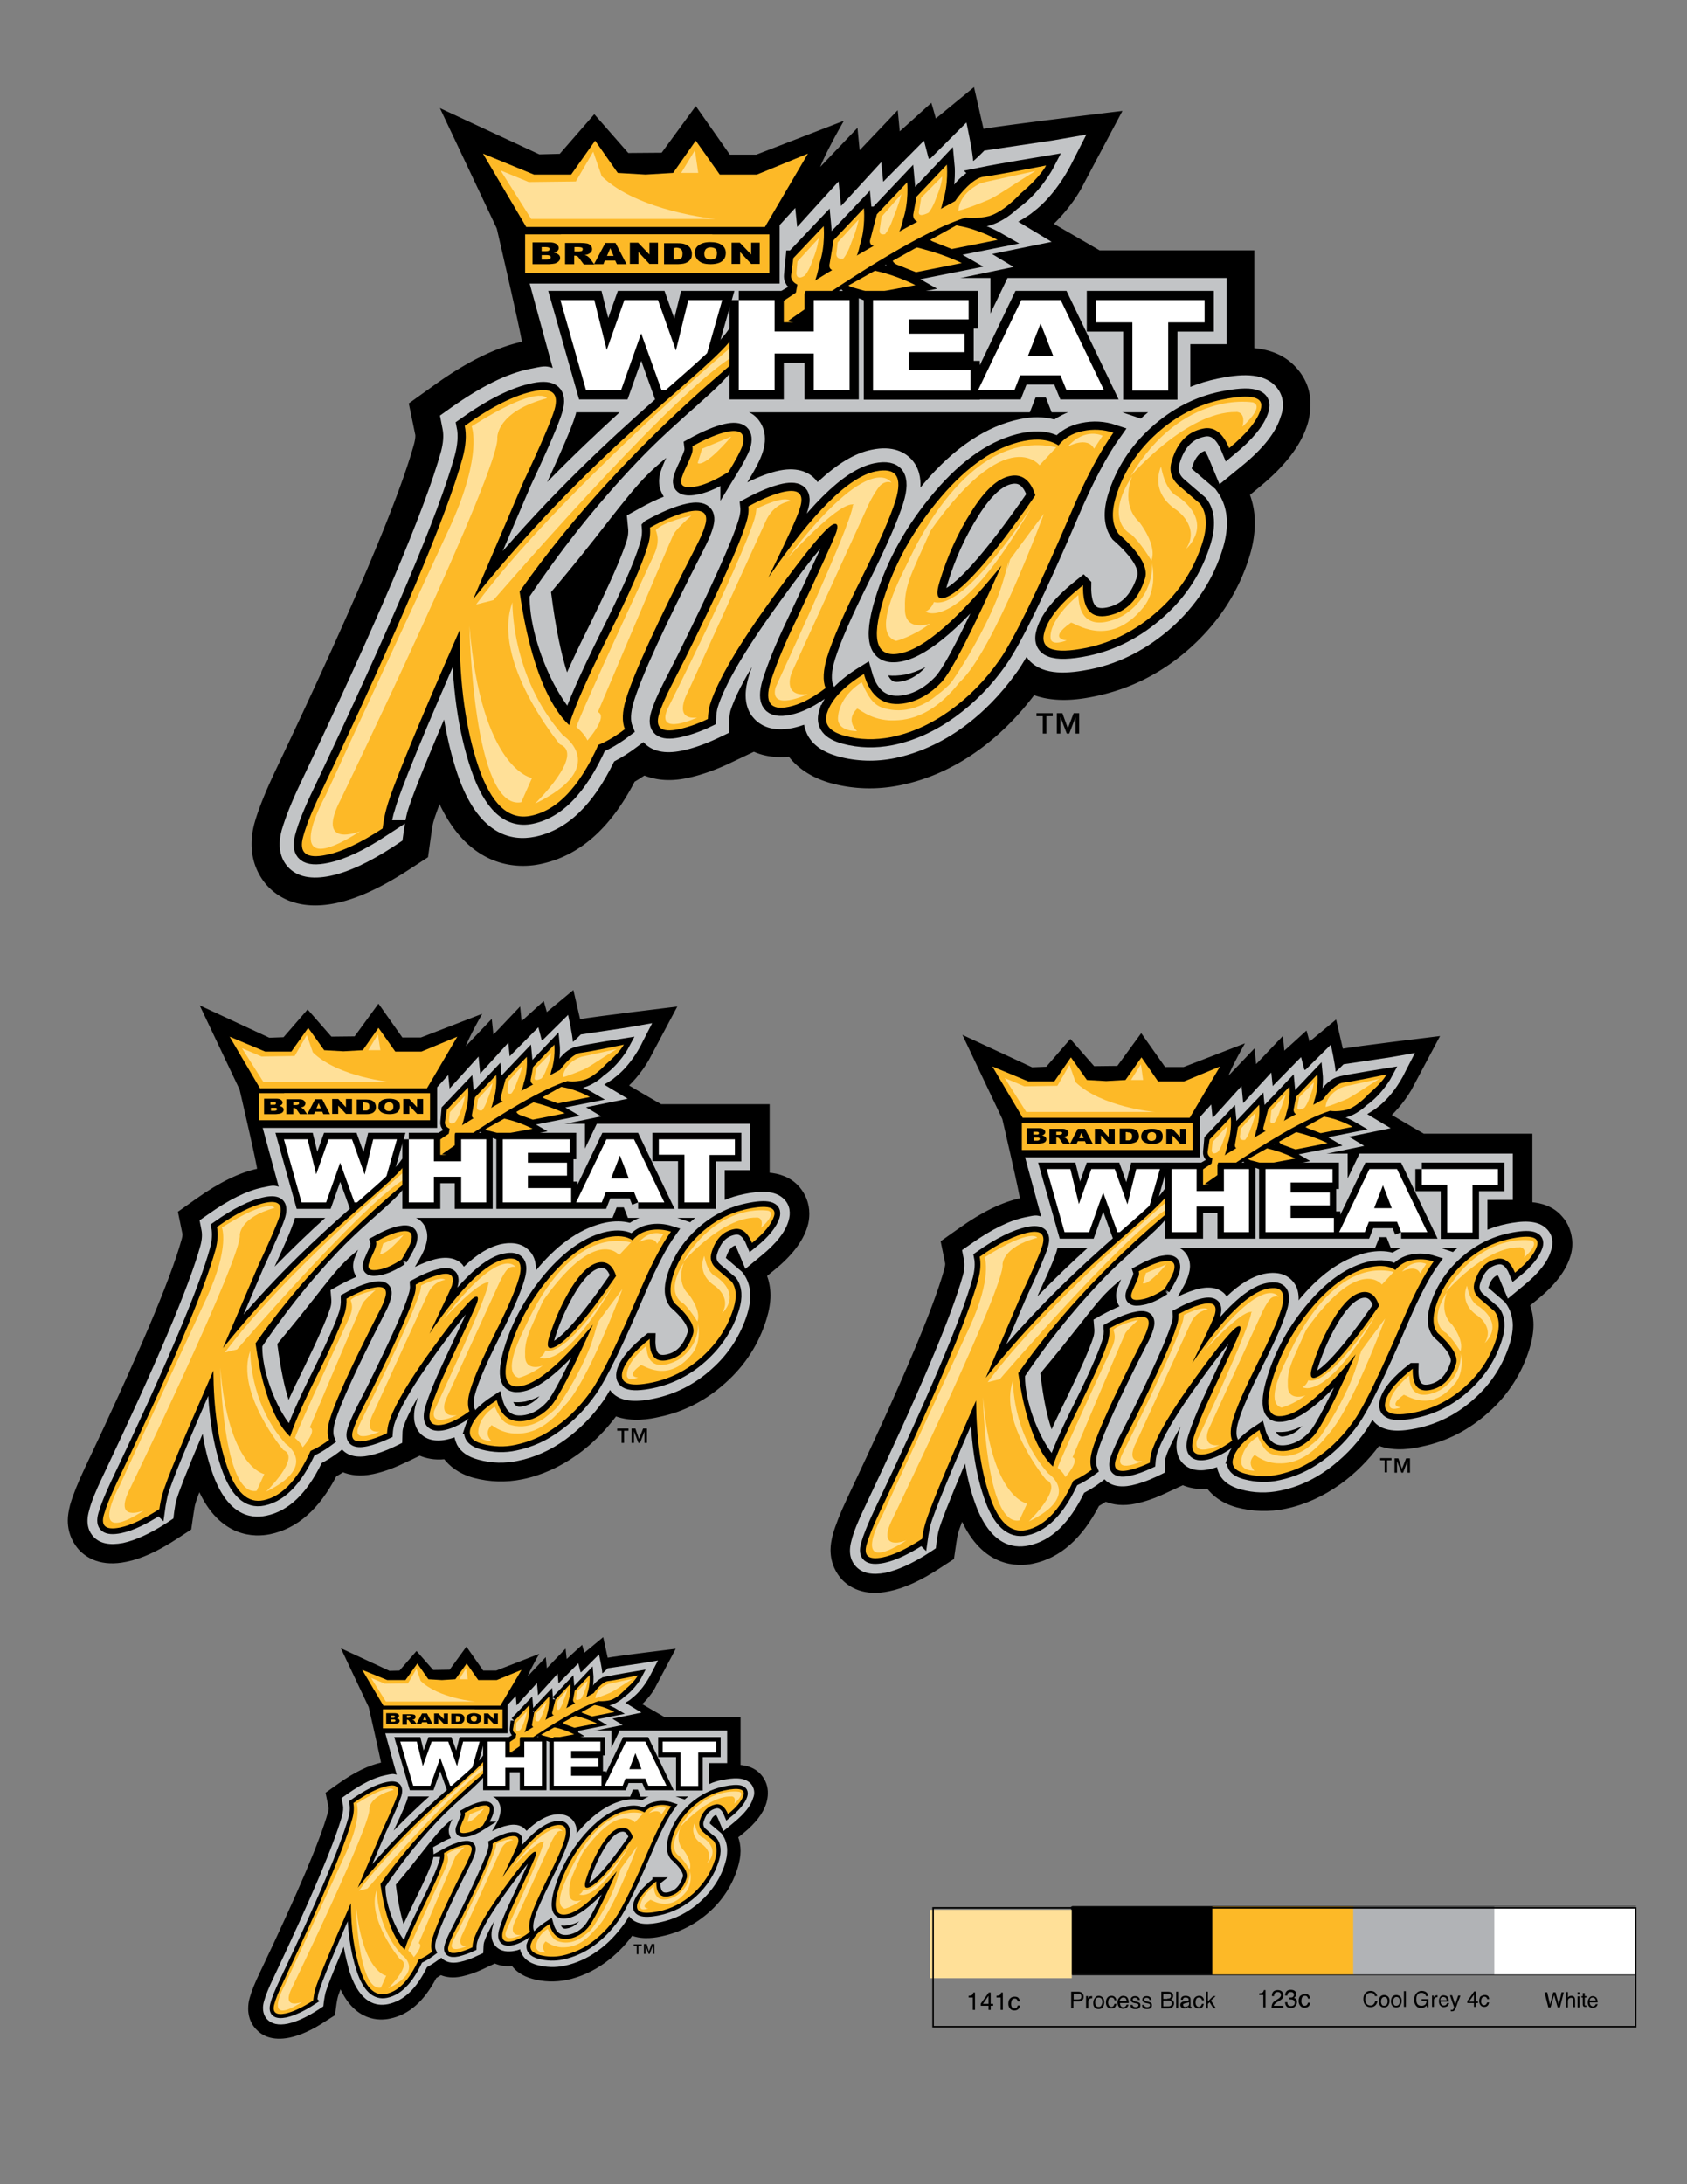 <svg version="1.1" id="Layer_1" xmlns="http://www.w3.org/2000/svg" x="0" y="0" width="612" height="792" style="enable-background:new 0 0 612 792" xml:space="preserve"><rect width="100%" height="100%" fill="#808080" stroke="none"/><style>.st1{fill:#c2c4c6}.st3{stroke:#000;stroke-width:5.601}.st3,.st4,.st5,.st6{fill:#fdb927}.st5,.st6{stroke:#000;stroke-width:5.937}.st6{stroke-width:6.679}.st7{fill:#fff}.st8{fill:#ffe098}.st12{fill:none;stroke:#000;stroke-width:.25}.st14{stroke:#000;stroke-width:1.015}.st15,.st16,.st17,.st18{fill:#fdb927;stroke:#000;stroke-width:4.155}.st16,.st17,.st18{stroke-width:3.921}.st17,.st18{stroke-width:4.156}.st18{stroke-width:4.675}.st19{stroke:#000;stroke-width:1.157}.st20,.st23,.st24,.st25{fill:#fdb927;stroke:#000;stroke-width:3.531}.st23,.st24,.st25{stroke-width:2.745}.st24,.st25{stroke-width:2.909}.st25{stroke-width:3.273}</style><path d="M469.7 133.8c-4.3-4.8-10-6.5-15.4-6.9V91.5H398.7c-6.2-3.6-17.6-10.2-17.6-10.2 6.3-5.9 9.9-12.1 10.7-13.6 0-.1 14.1-26.6 14.1-26.6s-42.5 5.1-49.4 6.4c-.2-.8 0 1-.2.3l-3.4-14.9-11.8 9.7s-1.3 1-2 1.7c-.7-2.7-1.6-5.7-1.6-5.7s-11.6 10.5-11.7 10.5c-.3-3.5-.7-7.5-.7-7.5s-13.3 14-13.8 14.5c-.4-3.9-.8-8.1-.8-8.1l-14.3 15c-.3-2.7 8.3-17.8 8.3-17.8l-30 11.6h-10.1l-12-17.1-12 16.4-12.8.1-12-13.7-12.2 14-7.9.2-34.4-16 19.8 41.9s9.7 41.8 9.2 41.9c-9.5 2-19.9 7-31.8 15.5l-9.2 6.6 2.3 11.1v.5c0 .5-.1 1.5-.5 3-5.7 20.6-22.7 60.5-50.3 118.5-3.6 7.6-6.1 13.8-7.5 18.7a28 28 0 0 0-1.1 7.7c0 7.3 3.3 12.2 5.6 14.7 3.9 4.2 11.3 8.6 24 6 7.8-1.6 16.4-5.6 26.4-12.1l6.6-4.3 1.1-7.9c.4-2.8.7-4.4 1-5.2.3-1.1 1.1-3.4 2.7-7.6 11 25 28.9 24.5 36.5 22.9 13.9-2.9 25-12.7 33.8-29.7 1.3-.7 2.6-1.6 4-2.5 3.9 1.6 8.9 2.4 15.5 1 4.7-1 9.6-2.7 14.8-5.1 0 0 9.2-4.4 9.5-4.5 3.3 1.5 7.5 2.4 13 1.8 2.7 3.6 7.3 7.5 15.2 9.7 8.1 2.2 16.5 2.4 24.8.7 9.9-2 19.4-6.3 28.1-12.6 7.6-5.5 14.4-12.3 20.3-20.2 8.6 3.3 18.2 1.4 22.5.5 12.5-2.6 24-8.4 34-17.4 10.1-9.1 17.3-20.1 21.2-32.8 1.3-4.2 1.9-8.2 1.9-12 0-3.7-.7-7.1-1.9-10.3 2-1.6 4-3.3 4-3.3 9.1-7.5 14.7-14.8 17-22.2.7-2.2 1-4.4 1-6.6.3-4.9-1.5-9.6-4.9-13.3zM319.3 84.4c.5.9 2.6 4.4 4.2 7.1h-13.7c1.9-1.5 8.3-6.3 9.5-7.1z" style="stroke:#000;stroke-width:1.45"/><path class="st1" d="M462.8 140.1c-4.8-5.3-13.4-4.4-21.1-2.8-3.4.7-6.7 1.7-9.9 3v-15.5H445v-24h-79.5l-6.2 12.9v-12.9H191.6l8.9 32.6c-2.9-.9-3.4-.6-8.5.4-8.2 1.7-17.4 6.3-28.2 13.9l-4.2 3 1 5.1c.4 2.2.2 4.8-.6 7.9-5.9 21.1-23 61.5-50.9 120.1-3.4 7.1-5.6 12.8-6.9 17.2-1.9 7 .2 11.1 2.3 13.4 3.3 3.6 8.5 4.6 15.3 3.2 6.6-1.4 14.2-4.9 23.2-10.8l3-2 .5-3.6c.4-2.7.8-4.9 1.2-6.5 1-3.5 4.2-12.3 13.4-33.8 1.2 7.1 2.8 13.6 4.8 19.6 7.5 22.2 19.5 24.7 28.2 22.9 11.6-2.4 21-11.4 28.7-27.3 2.7-1.4 5.6-3.2 8.6-5.5l2-1.5c3.1 3.4 7.8 4.4 14 3.1 3.9-.8 8.2-2.3 12.7-4.4l4.4-2.1.1-4.9c0-1.2.2-2.3.4-3.1 1-3.1 3.1-8.1 7.8-15.9-.4 1.1-.8 2.2-1.1 3.2-.8 2.6-1.2 4.9-1.2 7.1 0 3.4 1 6.3 3.1 8.5 2.2 2.4 6.4 4.9 13.9 3.4 1.4-.3 2.8-.7 4.2-1.2.3 1.5.8 2.8 1.3 3.8 2 3.7 5.7 6.2 11.1 7.7 6.7 1.8 13.6 2 20.5.6 8.6-1.8 16.8-5.5 24.5-11 7.5-5.4 14.1-12.2 19.8-20.2 1.1-1.5 2.2-3.3 3.5-5.5l.9 1.2c5.3 5.8 14.6 4.8 22.2 3.3 10.9-2.2 20.8-7.4 29.6-15.2 8.8-7.9 15.1-17.5 18.5-28.6 1-3.3 1.5-6.4 1.5-9.2 0-4.5-1.2-8.4-3.7-11.7l-.5-.7-8.4-7.2-.2-.2c0-.1 0-.2.1-.3 1.4-4.6 3.4-5.7 4.7-6.1.3.4.7 1.1 1.2 2.2l4.1 9.9 8.3-6.8c7.7-6.3 12.2-12.1 13.9-17.7 1.6-4.2.8-8.2-1.8-11zm-46.3 9.4c-.7.6-1.5 1.2-2.2 1.9-.2.1-.3.3-.4.4l-6.8-2.3H416.5zm-216.6 65.2c8.2-9.6 14.7-17.9 20-24.7 6.1-7.8 11-14 15.1-18 1.6-1.6 3.9-3.7 6.7-6-1 2.1-1.6 3.7-2 4.9-.4 1.3-.6 2.5-.6 3.6 0 2.5.9 4.3 1.7 5.6-2.8 1.1-5.7 2.5-8.9 4.3l-4.5 2.5.5 5.2v.7c0 1.1-.2 2.2-.6 3.4-1.8 5.8-6.4 16.2-13.6 30.8-3.2 6.4-5.8 11.9-8 16.8-2.1-6.6-4.1-15.8-5.8-29.1zm8.9-64.3c.1-.3.2-.6.2-.9h15.8c-7.9 7.2-16.8 15.6-26.3 25.3 7.8-16.9 9.6-22 10.3-24.4zm127 91.5c-2.6 2.8-5.4 4.5-8.4 5.1-2.1.4-3.8.8-5.2-2.1 1.8.2 3.8.1 6.2-.3 2.4-.5 4.8-1.4 7.4-2.7zm-.5-66.8c-.5.6-.9 1.1-1.4 1.7.2-3.3-.4-7.1-3.2-10.2-2.3-2.5-6.7-5.2-14.6-3.5-6 1.2-12.4 5.1-19.5 11.7-.3-.3-.5-.7-.8-1-2-2.2-5.9-4.6-13-3.2-3.4.7-7.2 2.1-11.7 4.3 3-4.9 4.8-8.4 5.6-11 .6-1.8.8-3.4.8-4.8 0-3.4-1.4-5.8-2.7-7.3-.9-1-1.9-1.8-3.1-2.3h101.9l2.1-5.4h3.7l2.1 5.4h6c-1.8.7-3.5 1.6-5 2.6-3.8-1-8-1.1-12.6-.1-12 2.5-23.6 10.2-34.6 23.1z"/><path class="st1" d="M374.6 77c8.8-6.5 14.1-17.6 14.3-18l5.2-10.2-12.1 2.1-24.9 3.7s-4.1 4.2-4.1 3.7c0-2.7-2.4-13.9-2.4-13.9l-13.1 13.1c-.4-.3-.1.3-.6 0l-1.7-6.5-14.8 14.9-.7-7.1-14.6 15.9-.9-8.9-9.3 10.2-5.7 6.3-.7-6.9-9.3 10.2-12.9 14.1-.8 8.8c-.3 3.9 1.7 7.2 5.5 8.9 0 0 .3.1.7.2-.2 1.2-.1 2.5.3 3.8.8 2.5 2.7 4.5 5.5 5.6l8.8 3.5 33.5-6.9-6.3-3.8 22.7-4.7-8-4.9 21.9-4.5-6.4-3.9 24-5-7.8-4.7 21.6-4.4-12.1-7.3s4.3-2.5 5.2-3.4z"/><path d="M355.7 63.7c6.8-1.4 23.8-4.2 23.8-4.2s-4.4 8.5-12.4 14c0 0-5 5.1-11.1 5.9 0 0-15.4.5-11.7-3.9 0 0 4.6-10.4 11.4-11.8z" style="fill:#fdb927;stroke:#000;stroke-width:5.936"/><path class="st3" d="m345.3 90.3 16.6-3.3s-6.6-3.8-14.1-5.1c0 0-5.4-1.8-9.6-.8 0 0-3.9 5 .5 6.6l6.6 2.6zM332.3 98.7l16.6-3.3s-6.6-3.8-14.1-5.1c0 0-5.4-1.8-9.6-.8 0 0-3.9 5 .5 6.6l6.6 2.6zM315.5 106.7l16.6-3.3s-6.6-3.8-14.1-5.1c0 0-5.4-1.8-9.6-.8 0 0-3.9 5 .5 6.6l6.6 2.6zM286.8 122.9l16.6-3.3s-6.6-3.8-14.1-5.1c0 0-5.4-1.8-9.6-.8 0 0-3.9 5 .5 6.6l6.6 2.6z"/><path class="st3" d="m332.5 71.3 11-11.6s.7 7-1.5 13.5c0 0-.8 5.1-3.7 7.9 0 0-6.7.7-6.4-3.5l.6-6.3zM318.1 77.7l11-11.6s.7 7-1.5 13.5c0 0-.8 5.1-3.7 7.9 0 0-6.7.7-6.4-3.5l.6-6.3zM302.4 87.1l11-11.6s.7 7-1.5 13.5c0 0-.8 5.1-3.7 7.9 0 0-6.7.7-6.3-3.5l.5-6.3zM287.8 93.6l11-11.6s.7 7-1.5 13.5c0 0-.8 5.1-3.7 7.9 0 0-6.7.7-6.4-3.5l.6-6.3z"/><path class="st4" d="m345.3 90.3 16.6-3.3s-6.6-3.8-14.1-5.1c0 0-5.4-1.8-9.6-.8 0 0-3.9 5 .5 6.6l6.6 2.6zM332.3 98.7l16.6-3.3s-5.6-2.9-14.1-5.1c0 0-5.4-1.8-9.6-.8 0 0-3.9 5 .5 6.6l6.6 2.6zM316.6 106.3l15.5-2.9s-6.4-3.4-14.1-5.1c0 0-5.4-1.8-9.6-.8 0 0-3.9 5 .5 6.6l7.7 2.2zM279.7 113.8s-3.9 5 .5 6.6"/><path class="st5" d="M235.8 191.3c5.5-3 10.2-5 14.1-5.8 5.3-1.1 7.3.7 5.8 5.3-.6 2.1-1.8 4.7-3.4 7.8-13.9 27.1-22.3 45.4-25.2 54.9-1.4 4.6-1.5 8.2-.4 10.9-5 3.8-9.4 6-13.2 6.8-6.9 1.4-9.2-1.5-6.9-8.7 1.9-6.3 6.6-16.9 14.1-32 7.5-15 12.2-25.7 14.1-32 .9-2.5 1.2-4.9 1-7.2zm28.5-20.2c-4.4 2.8-8.2 4.5-11.3 5.2-4.7 1-6.6 0-5.7-3 .3-1 .9-2.5 1.9-4.6 1-2.1 1.6-3.6 1.9-4.6.2-.7.2-1.5.1-2.3 5.1-2.8 9.2-4.5 12.4-5.2 5.1-1.1 7 .6 5.7 5.1-.7 1.9-2.3 5-5 9.4zM278.7 209.5c16.2-23.7 29.2-36.6 39-38.6 7.4-1.5 9.8 2 7.2 10.5-1.9 6.1-6 15.5-12.4 28.3S302 232 300.1 238.1c-1.5 4.9-1.7 8.7-.6 11.4-5 3.8-9.4 6-13.4 6.8-6.6 1.4-8.8-1.6-6.6-8.9 1.7-5.4 4.4-12.2 8.3-20.4 9.8-20.7 15-32.1 15.6-34.1.7-2.2.4-3.2-.8-2.9-2.3.5-9.7 9.3-22.2 26.6-12.5 17.2-20.1 30.2-22.8 38.8-.5 1.5-.7 3.3-.8 5.3-3.9 1.9-7.6 3.1-10.9 3.8-6 1.2-8.3-.6-6.8-5.6.8-2.6 2.2-5.9 4.3-10l5.1-10c12.3-24.8 19.7-41.2 22.2-49.3.7-2.2 1-4.2.8-6 5.2-2.8 9.6-4.6 13-5.3 5.4-1.1 7.3.9 5.7 5.9-.8 3-4.7 11.4-11.5 25.3zM342.1 216.9c-2.2.4-2.6-1.6-1.2-6.1 2.8-9.2 6.6-17.6 11.5-25.3 4.8-7.7 9.5-12 14-12.9 4.3-.9 7.4 1.4 9.2 7-16.4 23.7-27.6 36.1-33.5 37.3zM300 258.6c-1.2 4 .9 6.7 6.4 8.2 5.5 1.5 11.1 1.6 16.8.5 7.5-1.5 14.7-4.8 21.5-9.7 6.8-4.9 12.8-11 17.9-18.3 5.1-7.3 13.7-24.8 25.6-52.6 5.6-13.2 10.9-23.1 15.7-29.8-3.6-1.2-7.3-1.4-11.1-.6-3.8.8-6.7 2.5-8.8 5.2-3.3-2.1-7.5-2.6-12.6-1.6-10.3 2.1-20.3 8.9-30.1 20.4-9.8 11.5-16.8 24-20.9 37.4-4.5 14.6-2.4 21 6.3 19.2 8.7-1.8 20.9-12.4 36.6-31.8-10.8 24.2-18.1 38.3-21.8 42.3-3.8 4-8 6.5-12.6 7.5-7.9 1.6-13.1-1.9-15.5-10.5-7.3 4.5-11.8 9.2-13.4 14.2zM392.9 212.2c-.2 8.7 2.8 12.3 9.2 11 6.5-1.3 10.9-5.8 13.3-13.5 1.2-4-2-9.4-9.6-16.1-2.4-3.3-2.7-7.7-1-13.4 2.7-8.9 7.7-16.6 14.8-23 7.1-6.4 15-10.5 23.7-12.3 10.8-2.2 15.5-1 14 3.7-1.3 4.1-5.1 8.7-11.4 13.9-2.3-5.6-5.5-7.9-9.4-7.1-5.6 1.1-9.4 5-11.4 11.7-1.1 3.5-.2 6.5 2.5 8.9 2.5 2.2 5.1 4.4 7.7 6.6 2.5 3.3 2.8 8 1 13.9-3 9.7-8.4 18.1-16.2 25-7.8 7-16.4 11.4-25.9 13.4-12.2 2.5-17.3.5-15.2-6.1 1.5-4.9 6.1-10.4 13.9-16.6z"/><path class="st6" d="M203.3 108.8h12.3l4.5 18.1 6.4-18.1h12.2l6.5 18.3 4.5-18.3H262l-9.3 32.7H240l-7.4-20.6-7.3 20.6h-12.7l-9.3-32.7z"/><path class="st7" d="M203.3 108.8h12.3l4.5 18.1 6.4-18.1h12.2l6.5 18.3 4.5-18.3H262l-9.3 32.7H240l-7.4-20.6-7.3 20.6h-12.7l-9.3-32.7z"/><path class="st5" d="M138.8 300.4c-8.1 5.3-14.9 8.5-20.5 9.6-7.2 1.5-10-.7-8.3-6.7 1.1-4 3.2-9.3 6.4-15.9 28.2-59.3 45.4-99.7 51.4-121.3 1.2-4.4 1.5-8.3.8-11.7 9.8-7 18.2-11.2 25.3-12.6 6.5-1.3 8.9.9 7.3 6.6-1 3.5-4.7 12.3-11.3 26.3l-18.2 42.5c45.6-56.7 86.1-82.6 94.9-95.8 1.6-2.4 1.8 2.2-2.4 9.6-3.9 7-19.2 17.7-34.7 33.9-16.6 17.4-29.2 33.9-40.3 50.4-.8 19.7 15.6 54.1 28.6 51.4.3-.1.5-.1.9-.2-7.1 17.4-15.7 27.2-26 29.3-8.1 1.7-14.4-4.2-19-17.7s-6.9-29.9-6.9-49.5c-15.6 35.5-24.4 56.9-26.4 64.2-.7 2-1.2 4.5-1.6 7.6z"/><path class="st4" d="M235.8 191.3c5.5-3 10.2-5 14.1-5.8 5.3-1.1 7.3.7 5.8 5.3-.6 2.1-1.8 4.7-3.4 7.8-13.9 27.1-22.3 45.4-25.2 54.9-1.4 4.6-1.5 8.2-.4 10.9-5 3.8-9.4 6-13.2 6.8-6.9 1.4-9.2-1.5-6.9-8.7 1.9-6.3 6.6-16.9 14.1-32 7.5-15 12.2-25.7 14.1-32 .9-2.5 1.2-4.9 1-7.2zm28.5-20.2c-4.4 2.8-8.2 4.5-11.3 5.2-4.7 1-6.6 0-5.7-3 .3-1 .9-2.5 1.9-4.6 1-2.1 1.6-3.6 1.9-4.6.2-.7.2-1.5.1-2.3 5.1-2.8 9.2-4.5 12.4-5.2 5.1-1.1 7 .6 5.7 5.1-.7 1.9-2.3 5-5 9.4zM278.7 209.5c16.2-23.7 29.2-36.6 39-38.6 7.4-1.5 9.8 2 7.2 10.5-1.9 6.1-6 15.5-12.4 28.3S302 232 300.1 238.1c-1.5 4.9-1.7 8.7-.6 11.4-5 3.8-9.4 6-13.4 6.8-6.6 1.4-8.8-1.6-6.6-8.9 1.7-5.4 4.4-12.2 8.3-20.4 9.8-20.7 15-32.1 15.6-34.1.7-2.2.4-3.2-.8-2.9-2.3.5-9.7 9.3-22.2 26.6-12.5 17.2-20.1 30.2-22.8 38.8-.5 1.5-.7 3.3-.8 5.3-3.9 1.9-7.6 3.1-10.9 3.8-6 1.2-8.3-.6-6.8-5.6.8-2.6 2.2-5.9 4.3-10l5.1-10c12.3-24.8 19.7-41.2 22.2-49.3.7-2.2 1-4.2.8-6 5.2-2.8 9.6-4.6 13-5.3 5.4-1.1 7.3.9 5.7 5.9-.8 3-4.7 11.4-11.5 25.3zM342.1 216.9c-2.2.4-2.6-1.6-1.2-6.1 2.8-9.2 6.6-17.6 11.5-25.3 4.8-7.7 9.5-12 14-12.9 4.3-.9 7.4 1.4 9.2 7-16.4 23.7-27.6 36.1-33.5 37.3zM300 258.6c-1.2 4 .9 6.7 6.4 8.2 5.5 1.5 11.1 1.6 16.8.5 7.5-1.5 14.7-4.8 21.5-9.7 6.8-4.9 12.8-11 17.9-18.3 5.1-7.3 13.7-24.8 25.6-52.6 5.6-13.2 10.9-23.1 15.7-29.8-3.6-1.2-7.3-1.4-11.1-.6-3.8.8-6.7 2.5-8.8 5.2-3.3-2.1-7.5-2.6-12.6-1.6-10.3 2.1-20.3 8.9-30.1 20.4-9.8 11.5-16.8 24-20.9 37.4-4.5 14.6-2.4 21 6.3 19.2 8.7-1.8 20.9-12.4 36.6-31.8-10.8 24.2-18.1 38.3-21.8 42.3-3.8 4-8 6.5-12.6 7.5-7.9 1.6-13.1-1.9-15.5-10.5-7.3 4.5-11.8 9.2-13.4 14.2zM392.9 212.2c-.2 8.7 2.8 12.3 9.2 11 6.5-1.3 10.9-5.8 13.3-13.5 1.2-4-2-9.4-9.6-16.1-2.4-3.3-2.7-7.7-1-13.4 2.7-8.9 7.7-16.6 14.8-23 7.1-6.4 15-10.5 23.7-12.3 10.8-2.2 15.5-1 14 3.7-1.3 4.1-5.1 8.7-11.4 13.9-2.3-5.6-5.5-7.9-9.4-7.1-5.6 1.1-9.4 5-11.4 11.7-1.1 3.5-.2 6.5 2.5 8.9 2.5 2.2 5.1 4.4 7.7 6.6 2.5 3.3 2.8 8 1 13.9-3 9.7-8.4 18.1-16.2 25-7.8 7-16.4 11.4-25.9 13.4-12.2 2.5-17.3.5-15.2-6.1 1.5-4.9 6.1-10.4 13.9-16.6z"/><path class="st4" d="M138.8 300.4c-8.1 5.3-14.9 8.5-20.5 9.6-7.2 1.5-10-.7-8.3-6.7 1.1-4 3.2-9.3 6.4-15.9 28.2-59.3 45.4-99.7 51.4-121.3 1.2-4.4 1.5-8.3.8-11.7 9.8-7 18.2-11.2 25.3-12.6 6.5-1.3 8.9.9 7.3 6.6-1 3.5-4.7 12.3-11.3 26.3l-18.2 42.5c45.6-56.7 86.1-82.6 94.9-95.8 1.6-2.4 23.1-10.1 17-4.1-2.4 2.4-55.1 40.2-95.1 97.2 4.7 33.9 16.3 54.9 29.2 52.2.3-.1.5-.1.9-.2-7.1 17.4-15.7 27.2-26 29.3-8.1 1.7-14.4-4.2-19-17.7s-6.9-29.9-6.9-49.5c-15.6 35.5-24.4 56.9-26.4 64.2-.6 2-1.1 4.5-1.5 7.6z"/><path class="st8" d="M198.4 144.4s-2.7-5.4-27.3 10.2c0 0 4.1 10.1-7.7 36.1 0 0-42.9 92.4-45.3 97.8 0 0-18.3 32.7 12.6 12.9 0 0-16.6 6.8-7-11.7 0 0 58.3-120.5 56.7-131.2.1-.1-.2-9.2 18-14.1zM264.7 130l-.2-3.5s-62.1 52.7-91.8 92.7l6.3-1.6c0 .1 61.8-71.8 85.7-87.6zM400 158s-6.3-3.2-12.6 3.9c0 0 7.1-3.9 9.5.8l3.1-4.7zM185.9 218.4s-.6 26.9 18.3 48.2c0 0 17.5 11.4-10.1 24.8 0 0 18.4-17.9 9-21.5 0 0-25.1-30.2-17.2-51.5zM265.3 158.3l-10.6 4.4-1.6 5.2s1.9 2.3 12.2-9.6zM250.8 187s-10.1 2.1-12.9 5.2c.7 2.1 1.4 4.5-.7 9.1 0 0-26.7 57.4-28.1 62.3 0 0 3 2.5 4 4.9 0 0 7.7-8.7 3.8-10.3 0 0 26.5-62.6 27.4-64.4 1.5-2.6 6.5-6.8 6.5-6.8zM273.7 188.2c.6-2 .6-2.9.7-3.7 0 0 10.1-5.2 12.4-2.8 0 0-6.1.5-9.1 7.5l-28.1 61.6s-5.9 10.4 3.3 9.4c0 0-15 7-10.8-3 0-.1 26-51.5 31.6-69zM309.4 183.2s8.6-10.8 10.8-8.4c0 0-2.9 3.4-5.1 8.1l-27.8 60.8s-4 9.1 5.7 8c0 0-13.8 6.5-11.7-2.3-.1-.1 27.3-58.3 28.1-66.2z"/><path class="st8" d="M323.4 175s-7.2-12.6-37.9 27.6c0 0 17.7-19.7 23.7-19.7 0 0 4.8-.1 8.9-5.5 2.8-3.8 5.3-2.4 5.3-2.4zM383.2 162.2l-6.1 6.5s-14.5-19-49.2 38.6c0 0 20.6-52.9 55.3-45.1zM450.7 154.7s8.4-7.3 3.8-8.8c0 0-25.5-4.7-44.3 26.7 0 0 20.2-23.4 38.2-23.2-.1-.1 3.8-.3 2.3 5.3zM421.2 169.2s-4.6 9 5.7 15.8c0 0 8.6 6 3.4 14 0 0 10.5-8.9-2.6-18.7-.9-.5-4.8-1.9-6.5-11.1zM417.9 204.1s1.4 11.5-10.3 19c0 0-15.9 9.4-16.4-7.3 0 0-10.5 8.4-10.1 15.5.2 3.3 5.9.9 5.9.9s-7.2-.3 1.5-6.4c.8-.5 13.7 10 26.3-5.6-.1 0 5.2-5.3 3.1-16.1zM339.8 252.1s-8 7.5-18.3 4.9c-3.9-.9-5.9-2.8-8.9-9.6 0 0-8 4.6-8.6 12.7-.4 5.3 6.9 5 6.9 5s-4.4-3.8 0-8.1c.4-.4 4.1 3.7 11.6 4.2 5.6.2 15.3-.5 25.9-14.2 0 0 14.4-15.6 17.5-43.7 0 0-8.1 36.3-26.1 48.8z"/><path class="st8" d="M341 184.5s-29.8 43.8-15.9 47.9c0 0 5.6-1.3 12.4-6.3 0 0-9.6 3.5-9.2-5.7-.4-9.6 4-14.9 12.7-35.9zM170.3 227s1.3 67.1 18.8 63.9l3.9-8.8c0 .1-18.4-3-22.7-55.1zM340.6 253.7s19.3-24.5 25.8-50.8c0 0 5.7-7.9 12.3-16.6 0 0-18.1 49.3-30.3 60.8l-7.8 6.6zM410.7 172.7s-4.4 10.1 2.6 16.6c0 0 6.6 8.3 4.4 14 0 0-3.9-6.6-7.4-9.6-.1 0-10.2-4.8.4-21z"/><path class="st8" d="M374.3 183.7s-24.1 37.7-35.5 34.6c0 0-.9 2.6-3.1 3.5.1 0 11.9 8.3 38.6-38.1z"/><path style="stroke:#000;stroke-width:1.653" d="M188.9 79.9H282V102h-93.1z"/><path style="fill:#fdb927;stroke:#000;stroke-width:5.044" d="M203.5 85h54.9v12.8h-54.9z"/><path class="st4" d="M203.5 85h54.9v12.8h-54.9z"/><path class="st4" d="M190.5 85h88.6v14h-88.6zM274.6 63.3h-13.5L252.4 51l-8.2 11.7-10 .6-10.1-.6-8.2-11.7-8.7 12.3h-13.5l-18.5-7.6 15.7 26.6h86.6l15.6-26.6z"/><path class="st8" d="m218.3 63.9-3.1-8.9-6.3 10.8-17.1.2-10.2-4.2 11.1 17.6h66.8s-28-2.7-41.2-15.5z"/><path d="M196.5 89.6h1.5c.5 0 .9.1 1.1.2.2.1.3.3.3.5s-.1.4-.3.6c-.2.1-.6.2-1.1.2h-1.5v-1.5zm-3.4 6.2h5.8c.2 0 .7 0 1.5-.1.6-.1 1-.1 1.3-.3.4-.2.8-.4 1.1-.8.3-.3.4-.7.4-1.1 0-.5-.2-.9-.6-1.2-.4-.3-.9-.6-1.7-.7.5-.1.9-.3 1.2-.5.4-.3.6-.7.6-1.2s-.3-1-.8-1.4c-.6-.4-1.4-.6-2.4-.6h-6.3v7.9zm3.4-3.3h1.7c.6 0 1 .1 1.2.2.2.1.4.3.4.6 0 .2-.1.4-.4.6-.2.1-.6.2-1.2.2h-1.7v-1.6zM208.3 89.6h1.5c.6 0 1 .1 1.3.2.2.1.3.3.3.6 0 .2-.1.3-.2.5-.1.1-.3.2-.5.2-.4.1-.7.1-.9.1h-1.4v-1.6zm0 6.2v-3.1h.3c.3 0 .6.1.8.2.2.1.4.3.6.6l1.8 2.4h3.8l-1.6-2.2c-.1-.1-.2-.3-.5-.5-.2-.2-.4-.3-.5-.4-.2-.1-.5-.2-.9-.3.5-.1.9-.2 1.2-.3.4-.2.8-.4 1.1-.8.3-.3.4-.7.4-1.1 0-.5-.2-.9-.5-1.3-.3-.3-.8-.6-1.3-.7-.5-.1-1.3-.2-2.4-.2H205v7.7h3.3z"/><path d="m220.2 92.8 1.2-2.8 1.2 2.8h-2.4zm3.6 3h3.5l-4-7.7h-3.7l-4.1 7.7h3.4l.5-1.3h3.8l.6 1.3zM228.4 88h3.1l4.1 4.3V88h3.1v7.7h-3.1l-4-4.3v4.3h-3.1V88zM245.1 89.8c.9 0 1.5.2 1.9.5.4.3.6.9.6 1.7 0 .6-.1 1.1-.2 1.3-.2.3-.4.5-.7.6-.3.1-.8.2-1.5.2h-.8v-4.2h.7zm-4.1 6h5c.6 0 1.3-.1 2-.2.5-.1 1-.3 1.5-.6s.8-.7 1.1-1.1c.3-.5.4-1.1.4-1.9 0-.5-.1-1-.3-1.5-.2-.5-.5-.9-.9-1.2-.4-.4-.9-.6-1.5-.8-.6-.2-1.4-.3-2.4-.3h-5v7.6zM256.2 90.2c.4-.3.9-.5 1.6-.5.7 0 1.3.2 1.7.5.4.3.6.9.6 1.6 0 .9-.2 1.5-.6 1.8-.4.3-.9.5-1.7.5-.7 0-1.3-.2-1.7-.5-.4-.3-.6-.9-.6-1.7.1-.8.3-1.4.7-1.7zm-3.2 3.9c.5.6 1.1 1 1.9 1.3.8.3 1.8.4 3 .4s2.2-.2 3-.5c.8-.3 1.4-.8 1.8-1.4.4-.6.6-1.3.6-2.2 0-1.2-.5-2.2-1.5-2.9-1-.7-2.4-1-4.2-1-1.7 0-3.1.4-4.1 1.1-1 .7-1.5 1.7-1.5 3 .2.9.5 1.6 1 2.2zM265.3 88h3.1l4.1 4.3V88h3.1v7.7h-3.1l-4-4.3v4.3h-3.1V88z"/><path class="st8" d="m252.1 54.5-5 8.2h6.2z"/><path d="m275.7 121.4 1.3-12.1s62.9-37.5 69.5-38.6l4.4 8.8-75.2 41.9z"/><path class="st4" d="M356.7 64.1c-3.7.5-8.5 6.2-10.2 8.8-12.3 6.9-67 35.1-80.4 51.2v6.6s57.3-43.4 84.2-51.8c3.4.5 7.4-.3 7.4-.3 5.8-.9 12.5-8.4 12.5-8.4 7.5-6.3 9.3-10.2 9.3-10.2s-16.2 3.2-22.8 4.1z"/><path class="st8" d="m357.4 66 18.2-4c-9.7 6-12 7.9-16.4 10.2 0 0-7.1 3.1-11.5 4.2 0 0-.2-5.8 7.7-9.8l2-.6z"/><path class="st6" d="M268 108.8h13v11.4h14.2v-11.4h13v32.7h-13v-13.3H281v13.3h-13v-32.7zM316.7 108.8h34.7v7h-21.7v5.2h20.2v6.7h-20.2v6.5h22.4v7.4h-35.4v-32.8zM372.9 129.1l4.6-11.8 4.6 11.8h-9.2zm14 12.4h13.6l-15.7-32.7h-14.3l-15.7 32.7H368l2.1-5.4h14.6l2.2 5.4zM397.7 108.8H437v8.1h-13.2v24.7h-13v-24.7h-13.2v-8.1z"/><path class="st7" d="M268 108.8h13v11.4h14.2v-11.4h13v32.7h-13v-13.3H281v13.3h-13v-32.7zM316.7 108.8h34.7v7h-21.7v5.2h20.2v6.7h-20.2v6.5h22.4v7.4h-35.4v-32.8zM372.9 129.1l4.6-11.8 4.6 11.8h-9.2zm14 12.4h13.6l-15.7-32.7h-14.3l-15.7 32.7H368l2.1-5.4h14.6l2.2 5.4zM397.7 108.8H437v8.1h-13.2v24.7h-13v-24.7h-13.2v-8.1z"/><path class="st4" d="m332.5 71.3 11-11.6s.7 7-1.5 13.5c0 0-.8 5.1-3.7 7.9 0 0-7.3.9-7-3.3l1.2-6.5z"/><path class="st8" d="m334.2 71.7 7.6-7.7s0 2.6-2 7.3c0 0-1.1 3.6-2.9 5.8 0 0-4.2 2.3-3.5-.6l.8-4.8z"/><path class="st4" d="m318.1 77.7 11-11.6s.7 7-1.5 13.5c0 0-.8 5.1-3.7 7.9 0 0-8.6 4-8.3-.2l2.5-9.6zM302.4 87.1l11-11.6s.7 7-1.5 13.5c0 0-.8 5.1-3.7 7.9 0 0-7.7 3.3-7.3-.9l1.5-8.9zM287.8 93.6l11-11.6s.7 7-1.5 13.5c0 0-1.4 8.4-3.4 8.8 0 0-7.3-.3-6.9-4.5l.8-6.2z"/><path class="st8" d="m319.8 78.6 7.2-8.2s-1 4-3 8.7c0 0-1.1 3.6-2.9 5.8 0 0-2.6.8-1.9-2.1l.6-4.2zM303.9 87.9l7.6-8.3s-.6 3.5-2.6 8.2c0 0-1.1 3.6-2.9 5.9 0 0-2.5.7-2.6-1.5l.5-4.3zM289.3 94.8l7.7-8.4s-.2 3-2.1 7.7c0 0-1.1 3.6-2.9 5.8 0 0-2.9 2.1-3.1-.8l.4-4.3z"/><path class="st4" d="m289.5 101.9 3.5 1.6-2.2 5.8-3 2z"/><g><path d="M456.8 723.4v-.6c.6-.1 1-.1 1.2-.3.2-.1.4-.4.5-.9h.6v6.3h-.8v-4.5h-1.5zM461.3 727.9c0-.5.1-1 .3-1.4.2-.4.6-.8 1.1-1.1l.8-.5c.4-.2.6-.4.8-.6.2-.2.4-.5.4-.8 0-.4-.1-.7-.3-.9s-.5-.3-.9-.3c-.5 0-.9.2-1.1.6-.1.2-.2.5-.2.9h-.8c0-.6.1-1 .3-1.3.3-.6 1-.9 1.8-.9.7 0 1.3.2 1.6.6.3.4.5.8.5 1.3s-.2.9-.5 1.3c-.2.2-.6.5-1.1.8l-.6.3c-.3.2-.5.3-.7.5-.3.3-.5.5-.6.9h3.5v.8h-4.3v-.2zM468.3 728.1c-.7 0-1.3-.2-1.6-.6-.3-.4-.5-.9-.5-1.5h.8c0 .4.1.7.2.9.2.3.6.5 1.1.5.4 0 .8-.1 1-.3.3-.2.4-.5.4-.9s-.1-.7-.4-.9c-.3-.2-.6-.3-1.1-.3h-.4v-.7h.4c.3 0 .5 0 .7-.1.3-.2.5-.5.5-.9 0-.3-.1-.6-.3-.7-.2-.2-.5-.3-.8-.3-.5 0-.9.2-1.1.5-.1.2-.2.5-.2.8h-.8c0-.5.1-.9.3-1.2.3-.6.9-.9 1.7-.9.6 0 1.1.1 1.5.4s.5.7.5 1.2c0 .4-.1.7-.3.9-.1.2-.3.3-.5.4.3.1.6.3.8.5.2.3.3.6.3 1 0 .6-.2 1.1-.6 1.5-.3.5-.8.7-1.6.7zM473.4 723c.5 0 1 .1 1.3.4.3.3.5.7.6 1.3h-.8c0-.3-.2-.5-.3-.7s-.4-.3-.8-.3c-.5 0-.9.2-1.1.7-.1.3-.2.7-.2 1.2s.1.9.3 1.2c.2.3.5.5.9.5.3 0 .6-.1.8-.3.2-.2.3-.5.4-.8h.8c-.1.6-.3 1.1-.7 1.4s-.8.4-1.4.4c-.6 0-1.1-.2-1.5-.7-.4-.5-.6-1-.6-1.7 0-.8.2-1.5.6-1.9.6-.4 1.1-.7 1.7-.7z"/></g><g><path d="M497.2 721.9c.7 0 1.3.2 1.7.6.4.4.6.8.7 1.3h-.8c-.1-.4-.3-.7-.5-.9-.3-.2-.6-.3-1.1-.3-.6 0-1 .2-1.4.6-.3.4-.5 1-.5 1.8 0 .7.2 1.2.5 1.6.3.4.8.6 1.4.6.6 0 1-.2 1.3-.7.2-.2.3-.5.4-.9h.8c-.1.6-.3 1.1-.7 1.5-.5.5-1.1.7-1.8.7s-1.2-.2-1.7-.6c-.6-.5-.9-1.3-.9-2.4 0-.8.2-1.5.7-2.1.4-.5 1-.8 1.9-.8zM502.1 723.4c.5 0 1 .2 1.4.5.4.4.6.9.6 1.6 0 .7-.2 1.2-.5 1.7-.3.4-.8.7-1.5.7-.6 0-1-.2-1.4-.6-.3-.4-.5-.9-.5-1.6 0-.7.2-1.3.5-1.7.3-.3.8-.6 1.4-.6zm0 3.9c.5 0 .8-.2 1-.5.2-.3.3-.7.3-1.2 0-.4-.1-.7-.2-.9-.2-.4-.5-.6-1-.6-.4 0-.7.2-.9.5-.2.3-.3.7-.3 1.2 0 .4.1.8.3 1.1 0 .2.3.4.8.4zM506.5 723.4c.5 0 1 .2 1.4.5.4.4.6.9.6 1.6 0 .7-.2 1.2-.5 1.7-.3.4-.8.7-1.5.7-.6 0-1-.2-1.4-.6-.3-.4-.5-.9-.5-1.6 0-.7.2-1.3.5-1.7.3-.3.8-.6 1.4-.6zm0 3.9c.5 0 .8-.2 1-.5.2-.3.3-.7.3-1.2 0-.4-.1-.7-.2-.9-.2-.4-.5-.6-1-.6-.4 0-.7.2-.9.5-.2.3-.3.7-.3 1.2 0 .4.1.8.3 1.1 0 .2.3.4.8.4zM509.3 722h.7v5.7h-.7V722zM515.7 721.9c.5 0 1 .1 1.4.3.6.3.9.8 1 1.6h-.8c-.1-.4-.3-.7-.6-.9-.3-.2-.7-.3-1.1-.3-.5 0-1 .2-1.3.6-.4.4-.5 1-.5 1.8 0 .7.1 1.2.4 1.7.3.4.8.6 1.5.6.5 0 .9-.1 1.3-.4.3-.3.5-.8.5-1.4h-1.8v-.6h2.5v3h-.5l-.2-.7c-.3.3-.5.5-.7.6-.3.2-.8.3-1.3.3-.7 0-1.3-.2-1.7-.7-.5-.5-.8-1.3-.8-2.3 0-1 .3-1.7.8-2.3.5-.6 1.2-.9 1.9-.9zM519.4 723.6h.7v.7c.1-.1.2-.3.4-.5s.5-.3.7-.3H521.5v.7h-.2c-.4 0-.6.1-.8.3-.2.2-.3.5-.3.8v2.4h-.7v-4.1zM523.7 723.5c.3 0 .6.1.9.2.3.1.5.3.6.5.1.2.2.5.3.7 0 .2.1.5.1.9h-3c0 .4.1.8.3 1 .2.3.5.4.9.4s.7-.1.9-.4c.1-.1.2-.3.3-.5h.7c0 .2-.1.3-.2.5s-.2.3-.3.5c-.2.2-.5.3-.8.4-.2 0-.4.1-.6.1-.5 0-1-.2-1.3-.6-.4-.4-.5-.9-.5-1.6 0-.7.2-1.2.5-1.6.2-.3.6-.5 1.2-.5zm1.1 1.8c0-.3-.1-.5-.2-.7-.2-.3-.5-.5-1-.5-.3 0-.6.1-.8.3-.2.2-.3.5-.3.9h2.3zM529 723.6h.8c-.1.3-.3.9-.7 1.8-.3.7-.5 1.3-.6 1.7-.4 1.1-.7 1.7-.9 1.9-.2.2-.4.3-.9.3h-.4v-.6c.1 0 .2.1.3.1h.1c.1 0 .2 0 .3-.1.1 0 .1-.1.2-.2 0 0 .1-.1.1-.3.1-.2.1-.3.2-.4l-1.5-4.3h.8l1.1 3.4 1.1-3.3zM534.7 727.7v-1.4h-2.4v-.7l2.5-3.5h.6v3.6h.8v.6h-.8v1.4h-.7zm0-1.9v-2.5l-1.8 2.5h1.8zM538.6 723.4c.5 0 .8.1 1.1.3.3.2.5.6.5 1.2h-.7c0-.3-.1-.5-.3-.6-.1-.2-.4-.3-.7-.3-.4 0-.8.2-1 .7-.1.3-.2.6-.2 1s.1.8.3 1c.2.3.5.4.8.4.3 0 .5-.1.7-.3.2-.2.3-.4.4-.7h.7c-.1.5-.3 1-.6 1.2-.3.3-.7.4-1.2.4s-1-.2-1.3-.6c-.3-.4-.5-.9-.5-1.5 0-.7.2-1.3.5-1.7.5-.2.9-.5 1.5-.5z"/></g><g><path d="M388.6 722.2h2.7c.5 0 1 .2 1.3.5.3.3.5.7.5 1.3 0 .5-.1.9-.4 1.2-.3.3-.7.5-1.4.5h-1.9v2.5h-.8v-6zm3.7 1.7c0-.4-.2-.7-.5-.9-.2-.1-.4-.1-.7-.1h-1.6v2.1h1.6c.4 0 .7-.1.9-.2.2-.2.3-.5.3-.9zM394 723.8h.7v.8c.1-.1.2-.3.4-.5s.5-.3.8-.3H396.2v.8h-.2c-.4 0-.7.1-.9.4-.2.2-.3.5-.3.8v2.5h-.8v-4.5zM398.6 723.7c.6 0 1 .2 1.4.6.4.4.6.9.6 1.7 0 .7-.2 1.3-.5 1.8s-.9.7-1.6.7c-.6 0-1.1-.2-1.4-.6-.4-.4-.5-1-.5-1.6 0-.7.2-1.3.6-1.8.3-.6.8-.8 1.4-.8zm0 4c.5 0 .8-.2 1-.6.2-.4.3-.8.3-1.2 0-.4-.1-.7-.2-1-.2-.4-.6-.6-1.1-.6-.5 0-.8.2-1 .5-.2.3-.3.8-.3 1.2 0 .5.1.9.3 1.2.2.4.5.5 1 .5zM403.2 723.7c.5 0 .9.1 1.2.4.3.2.5.7.6 1.2h-.7c0-.3-.1-.5-.3-.7-.2-.2-.4-.3-.8-.3-.5 0-.8.2-1 .7-.1.3-.2.7-.2 1.1 0 .4.1.8.3 1.1.2.3.5.5.9.5.3 0 .5-.1.7-.3.2-.2.3-.4.4-.8h.7c-.1.6-.3 1-.6 1.3-.3.3-.7.4-1.3.4-.6 0-1-.2-1.4-.6-.3-.4-.5-.9-.5-1.6 0-.8.2-1.4.6-1.8.3-.4.8-.6 1.4-.6zM407.5 723.7c.3 0 .6.1.9.2.3.1.5.3.7.6.1.2.2.5.3.8 0 .2.1.5.1 1h-3.2c0 .4.1.8.3 1.1.2.3.5.4.9.4s.7-.1.9-.4c.1-.1.2-.3.3-.5h.7c0 .2-.1.3-.2.5s-.2.4-.4.5c-.2.2-.5.4-.8.4-.2 0-.4.1-.6.1-.5 0-1-.2-1.4-.6-.4-.4-.6-1-.6-1.7s.2-1.3.6-1.7c.4-.5.9-.7 1.5-.7zm1.2 1.9c0-.3-.1-.6-.2-.8-.2-.4-.5-.5-1-.5-.3 0-.6.1-.9.4s-.4.6-.4.9h2.5zM410.8 726.8c0 .2.1.4.2.6.2.2.5.4 1 .4.3 0 .5-.1.7-.2.2-.1.3-.3.3-.6 0-.2-.1-.3-.3-.4-.1-.1-.3-.1-.6-.2l-.6-.1c-.4-.1-.7-.2-.8-.3-.3-.2-.5-.5-.5-.8 0-.4.1-.8.4-1 .3-.3.7-.4 1.2-.4.7 0 1.1.2 1.4.6.2.2.3.5.3.8h-.7c0-.2-.1-.3-.2-.5-.2-.2-.5-.3-.9-.3-.3 0-.5.1-.6.2-.1.1-.2.2-.2.4s.1.3.3.5c.1.1.3.1.5.2l.5.1c.5.1.9.3 1.1.4.3.2.4.5.4.9s-.1.7-.4 1c-.3.3-.7.4-1.4.4s-1.1-.1-1.4-.4c-.3-.3-.4-.7-.4-1.1h.7zM415 726.8c0 .2.1.4.2.6.2.2.5.4 1 .4.3 0 .5-.1.7-.2.2-.1.3-.3.3-.6 0-.2-.1-.3-.3-.4-.1-.1-.3-.1-.6-.2l-.6-.1c-.4-.1-.7-.2-.8-.3-.3-.2-.5-.5-.5-.8 0-.4.1-.8.4-1 .3-.3.7-.4 1.2-.4.7 0 1.1.2 1.4.6.2.2.3.5.3.8h-.7c0-.2-.1-.3-.2-.5-.2-.2-.5-.3-.9-.3-.3 0-.5.1-.6.2-.1.1-.2.2-.2.4s.1.3.3.5c.1.1.3.1.5.2l.5.1c.5.1.9.3 1.1.4.3.2.4.5.4.9s-.1.7-.4 1c-.3.3-.7.4-1.4.4s-1.1-.1-1.4-.4c-.3-.3-.4-.7-.4-1.1h.7zM421.2 722.2h2.6c.7 0 1.2.2 1.5.6.2.2.3.5.3.9s-.1.7-.3.9c-.1.1-.3.2-.5.4.3.1.5.3.7.4.3.3.4.6.4 1.1 0 .4-.1.7-.4 1.1-.4.5-.9.7-1.7.7h-2.5v-6.1zm2.3 2.5c.3 0 .6 0 .8-.1.3-.2.5-.4.5-.8s-.2-.7-.5-.8c-.2-.1-.4-.1-.8-.1H422v1.9h1.5zm.3 2.8c.5 0 .9-.1 1.1-.4.1-.2.2-.4.2-.7 0-.4-.2-.7-.6-.9-.2-.1-.5-.1-.8-.1H422v2.1h1.8zM426.7 722.2h.7v6h-.7v-6zM430.9 725.5c.2 0 .3-.1.3-.2v-.3c0-.3-.1-.4-.3-.5-.2-.1-.4-.2-.8-.2s-.7.1-.8.3c-.1.1-.1.3-.2.5h-.7c0-.5.2-.9.5-1.1.3-.2.7-.3 1.2-.3s.9.1 1.3.3c.3.2.5.5.5.9v2.7s.1.1.2.1h.2v.5c-.1 0-.2.1-.3.1h-.2c-.3 0-.4-.1-.6-.3-.1-.1-.1-.2-.1-.4-.2.2-.4.4-.6.5-.3.1-.6.2-.9.2-.4 0-.7-.1-1-.4-.3-.2-.4-.6-.4-.9 0-.4.1-.7.4-.9.3-.2.6-.4 1-.4l1.3-.2zm-1.7 1.5c0 .2.1.4.2.5.2.1.3.2.6.2s.5-.1.8-.2c.4-.2.6-.5.6-1v-.5c-.1.1-.2.1-.3.1-.1 0-.3.1-.4.1l-.4.1c-.3 0-.5.1-.6.2-.4 0-.5.2-.5.5zM435 723.7c.5 0 .9.1 1.2.4.3.2.5.7.6 1.2h-.8c0-.3-.1-.5-.3-.7-.2-.2-.4-.3-.8-.3-.5 0-.8.2-1 .7-.1.3-.2.7-.2 1.1 0 .4.1.8.3 1.1.2.3.5.5.9.5.3 0 .5-.1.7-.3.2-.2.3-.4.4-.8h.7c-.1.6-.3 1-.6 1.3-.3.3-.7.4-1.3.4-.6 0-1-.2-1.4-.6-.3-.4-.5-.9-.5-1.6 0-.8.2-1.4.6-1.8.4-.4.9-.6 1.5-.6zM437.5 722.2h.7v3.5l1.9-1.9h.9l-1.7 1.6 1.8 2.8h-.9l-1.4-2.2-.6.6v1.7h-.7v-6.1z"/></g><g><path d="m561.3 722.4 1 4.5 1.2-4.5h.8l1.2 4.5 1-4.5h.8l-1.4 5.5h-.8l-1.3-4.5-1.3 4.5h-.8l-1.4-5.5h1zM568.1 722.3h.7v2l.4-.4c.2-.1.5-.2.8-.2.6 0 1 .2 1.2.6.1.2.2.5.2.9v2.6h-.7v-2.5c0-.3 0-.5-.1-.6-.1-.2-.4-.3-.7-.3-.3 0-.5.1-.8.3-.2.2-.3.6-.3 1.1v2.1h-.7v-5.6zM572.3 722.4h.7v.8h-.7v-.8zm0 1.5h.7v4h-.7v-4zM574.2 722.7h.7v1.1h.6v.5h-.6v2.6c0 .1 0 .2.1.3h.5v.5h-.5c-.3 0-.5-.1-.6-.2-.1-.2-.2-.4-.2-.6v-2.6h-.5v-.5h.5v-1.1zM577.8 723.8c.3 0 .6.1.8.2s.5.3.6.5c.1.2.2.4.3.7 0 .2.1.5.1.9h-2.9c0 .4.1.7.3 1 .2.2.5.4.8.4.4 0 .6-.1.8-.3.1-.1.2-.3.3-.5h.7c0 .1-.1.3-.2.5s-.2.3-.3.4c-.2.2-.5.3-.8.4-.2 0-.3.1-.5.1-.5 0-.9-.2-1.3-.5-.3-.4-.5-.9-.5-1.5s.2-1.2.5-1.6c.3-.5.8-.7 1.3-.7zm1.1 1.7c0-.3-.1-.5-.2-.7-.2-.3-.5-.5-.9-.5-.3 0-.6.1-.8.3s-.3.5-.3.8h2.2z"/></g><path d="M388.6 691.3H440V716h-51.4z"/><g><path d="M351.4 724.3v-.6c.6-.1 1-.1 1.2-.3.2-.1.4-.4.5-.9h.6v6.3h-.8v-4.5h-1.5zM358.6 728.8v-1.5h-2.8v-.8l2.9-4h.7v4.1h.9v.7h-.9v1.5h-.8zm0-2.2v-2.9l-2 2.9h2zM361.5 724.3v-.6c.6-.1 1-.1 1.2-.3.2-.1.4-.4.5-.9h.6v6.3h-.8v-4.5h-1.5zM368.1 724c.5 0 1 .1 1.3.4.3.3.5.7.6 1.3h-.8c0-.3-.2-.5-.3-.7-.2-.2-.4-.3-.8-.3-.5 0-.9.2-1.1.7-.1.3-.2.7-.2 1.2s.1.9.3 1.2c.2.3.5.5.9.5.3 0 .6-.1.8-.3.2-.2.3-.5.4-.8h.8c-.1.6-.3 1.1-.7 1.4-.4.3-.8.4-1.4.4-.6 0-1.1-.2-1.5-.7-.4-.5-.6-1-.6-1.7 0-.8.2-1.5.6-1.9.5-.5 1-.7 1.7-.7z"/></g><path class="st8" d="M337.4 692.5h51.4v24.8h-51.4z"/><path class="st4" d="M439.8 691.3h51.4V716h-51.4z"/><path style="fill:#b1b3b6" d="M490.9 691.3h51.4V716h-51.4z"/><path class="st7" d="M542.1 691.3h51.4V716h-51.4z"/><path class="st12" d="M388.9 716.1h204.6M593.5 691.3H388.9"/><path style="fill:none;stroke:#000;stroke-width:.545" d="M338.5 691.8h254.9v43.1H338.5z"/><path d="m387.4 264.1 2.1-5.5h2v7.4h-1.3v-6l-2.3 6h-.9l-2.3-6v6h-1.3v-7.4h2l2 5.5zm-5.5-4.4h-2.3v6.3h-1.3v-6.3H376v-1.1h5.9v1.1z"/><g><path class="st14" d="M289.5 430.6c-3-3.4-7-4.6-10.8-4.9v-24.8h-39c-4.4-2.5-12.3-7.2-12.3-7.2 4.4-4.2 6.9-8.5 7.5-9.5l9.9-18.6s-29.7 3.6-34.6 4.5c-.1-.6 0 .7-.1.2l-2.4-10.4-8.2 6.8s-.9.7-1.4 1.2c-.5-1.9-1.1-4-1.1-4s-8.1 7.4-8.2 7.4c-.2-2.4-.5-5.2-.5-5.2s-9.3 9.8-9.7 10.2c-.3-2.7-.6-5.7-.6-5.7l-10 10.5c-.2-1.9 5.8-12.5 5.8-12.5l-21 8.1h-7.1l-8.4-11.9-8.4 11.5-8.9.1-8.4-9.6-8.5 9.8-5.5.2-24.1-11.2 13.9 29.3s6.8 29.2 6.4 29.3c-6.6 1.4-13.9 4.9-22.2 10.8l-6.5 4.6 1.6 7.8v.3c0 .4-.1 1.1-.4 2.1-4 14.4-15.9 42.3-35.2 83-2.5 5.3-4.2 9.6-5.2 13.1-.5 2-.8 3.8-.8 5.4 0 5.1 2.3 8.5 3.9 10.3 2.7 2.9 7.9 6.1 16.8 4.2 5.5-1.1 11.5-3.9 18.5-8.5l4.6-3 .8-5.5c.3-2 .5-3.1.7-3.7.2-.8.7-2.3 1.9-5.3 7.7 17.5 20.3 17.1 25.6 16 9.7-2 17.5-8.9 23.7-20.8.9-.5 1.8-1.1 2.8-1.7 2.7 1.1 6.2 1.7 10.9.7 3.3-.7 6.8-1.9 10.4-3.6 0 0 6.5-3 6.6-3.1 2.3 1 5.3 1.7 9.1 1.3 1.9 2.5 5.1 5.3 10.6 6.8 5.7 1.5 11.5 1.7 17.4.5 6.9-1.4 13.5-4.4 19.7-8.8 5.3-3.8 10.1-8.6 14.2-14.1 6 2.3 12.7 1 15.7.3 8.8-1.8 16.8-5.9 23.8-12.2 7.1-6.3 12.1-14.1 14.8-23 .9-2.9 1.4-5.8 1.4-8.4 0-2.6-.5-5-1.3-7.2 1.4-1.2 2.8-2.3 2.8-2.3 6.4-5.2 10.3-10.3 11.9-15.5.5-1.5.7-3.1.7-4.6 0-3.6-1.3-6.9-3.6-9.5zM184.2 396c.4.6 1.8 3.1 3 5h-9.6c1.2-1 5.7-4.4 6.6-5z"/><path class="st1" d="M284.6 435c-3.4-3.7-9.4-3.1-14.8-2-2.4.5-4.7 1.2-6.9 2.1v-10.8h9.2v-16.8h-55.6l-4.3 9v-9H94.9l6.2 22.8c-2-.6-2.4-.4-5.9.3-5.7 1.2-12.2 4.4-19.8 9.8l-3 2.1.7 3.6c.3 1.5.2 3.4-.4 5.6-4.1 14.8-16.1 43-35.6 84-2.4 5-4 8.9-4.8 12.1-1.4 4.9.1 7.8 1.6 9.4 2.3 2.5 5.9 3.2 10.7 2.3 4.6-1 9.9-3.4 16.2-7.5l2.1-1.4.3-2.5c.3-1.9.5-3.4.9-4.5.7-2.4 3-8.6 9.4-23.7.8 4.9 1.9 9.5 3.4 13.7 5.3 15.5 13.6 17.3 19.7 16 8.1-1.7 14.7-8 20.1-19.1 1.9-1 3.9-2.2 6-3.8l1.4-1.1c2.1 2.3 5.4 3.1 9.8 2.2 2.8-.6 5.7-1.6 8.9-3.1l3.1-1.5.1-3.4c0-.9.1-1.6.3-2.2.7-2.2 2.2-5.7 5.4-11.1-.3.8-.5 1.5-.7 2.2-.6 1.8-.8 3.4-.8 4.9 0 2.4.7 4.4 2.1 6 1.5 1.7 4.5 3.5 9.7 2.4 1-.2 1.9-.5 2.9-.8.2 1.1.6 2 .9 2.7 1.4 2.6 4 4.4 7.8 5.4 4.7 1.3 9.5 1.4 14.3.4 6-1.2 11.8-3.8 17.2-7.7 5.2-3.8 9.9-8.5 13.8-14.1.7-1 1.5-2.3 2.4-3.9.2.3.4.6.6.8 3.7 4.1 10.3 3.4 15.5 2.3 7.6-1.6 14.6-5.1 20.8-10.7 6.2-5.5 10.5-12.3 12.9-20 .7-2.3 1.1-4.5 1.1-6.5 0-3.1-.9-5.9-2.6-8.2l-.4-.5-5.8-5-.1-.1c0-.1 0-.1.1-.2 1-3.2 2.4-4 3.3-4.3.2.3.5.7.8 1.6l2.9 6.9 5.8-4.8c5.4-4.4 8.6-8.5 9.8-12.4 1-3.1.5-5.9-1.4-7.9zm-32.4 6.6c-.5.4-1 .9-1.5 1.3l-.3.3-4.7-1.6h6.5zm-151.6 45.7c5.7-6.8 10.3-12.6 14-17.3 4.3-5.5 7.7-9.8 10.6-12.6 1.1-1.1 2.8-2.6 4.7-4.2-.7 1.5-1.1 2.6-1.4 3.4-.3.9-.4 1.8-.4 2.5 0 1.7.6 3 1.2 3.9-1.9.8-4 1.8-6.2 3l-3.2 1.8.3 3.6v.5c0 .7-.1 1.5-.4 2.4-1.3 4.1-4.5 11.3-9.5 21.6-2.2 4.5-4.1 8.3-5.6 11.7-1.5-4.6-2.9-11.1-4.1-20.3zm6.2-45.1c.1-.2.1-.4.2-.6h11c-5.6 5-11.7 10.9-18.4 17.7 5.5-11.8 6.7-15.4 7.2-17.1zm88.9 64.1c-1.8 2-3.8 3.2-5.9 3.6-1.4.3-2.6.5-3.6-1.5 1.2.1 2.7.1 4.3-.2 1.7-.4 3.4-1 5.2-1.9zm-.3-46.8c-.3.4-.7.8-1 1.2.1-2.3-.3-5-2.3-7.1-1.6-1.8-4.7-3.6-10.2-2.5-4.2.9-8.7 3.5-13.6 8.2-.2-.2-.4-.5-.5-.7-1.4-1.6-4.2-3.2-9.1-2.2-2.4.5-5.1 1.5-8.2 3 2.1-3.4 3.4-5.9 3.9-7.7.4-1.3.6-2.4.6-3.4 0-2.4-1-4.1-1.9-5.1-.6-.7-1.3-1.2-2.2-1.6h71.3s1.5-3.7 1.5-3.8h2.6l1.5 3.8h4.2c-1.3.5-2.4 1.1-3.5 1.8-2.7-.7-5.6-.7-8.8-.1-8.5 1.8-16.6 7.2-24.3 16.2z"/><path class="st1" d="M222.9 390.8c6.2-4.6 9.9-12.3 10-12.6l3.7-7.2-8.5 1.5-17.4 2.6s-2.9 3-2.9 2.6c0-1.9-1.7-9.7-1.7-9.7l-9.2 9.1c-.3-.2 0 .2-.4 0l-1.2-4.6-10.4 10.5-.5-4.9-10.2 11.2-.6-6.2-6.5 7.2-4 4.4-.5-4.9-6.5 7.2-9 9.8-.6 6.2c-.2 2.8 1.2 5.1 3.9 6.2 0 0 .2.1.5.2-.1.8-.1 1.7.2 2.7.5 1.8 1.9 3.2 3.8 3.9l6.2 2.4 23.4-4.8-4.4-2.7 15.9-3.3-5.6-3.4 15.4-3.2-4.5-2.7 16.8-3.5-5.5-3.3 15.1-3.1-8.5-5.1c0-.1 3.1-1.8 3.7-2.5z"/><path class="st15" d="M209.7 381.5c4.7-1 16.7-2.9 16.7-2.9s-3.1 5.9-8.7 9.8c0 0-3.5 3.6-7.8 4.2 0 0-10.8.4-8.2-2.7 0-.1 3.2-7.4 8-8.4z"/><path class="st16" d="m202.4 400.1 11.6-2.3s-4.6-2.7-9.9-3.6c0 0-3.8-1.2-6.7-.5 0 0-2.7 3.5.3 4.7l4.7 1.7zM193.3 406l11.6-2.3s-4.6-2.7-9.9-3.6c0 0-3.8-1.2-6.7-.5 0 0-2.7 3.5.3 4.7l4.7 1.7zM181.6 411.6l11.6-2.3s-4.6-2.7-9.9-3.6c0 0-3.8-1.2-6.7-.5 0 0-2.7 3.5.3 4.7l4.7 1.7zM161.4 423l11.6-2.3s-4.6-2.7-9.9-3.6c0 0-3.8-1.2-6.7-.5 0 0-2.7 3.5.3 4.7l4.7 1.7z"/><path class="st16" d="m193.4 386.9 7.7-8.1s.5 4.9-1.1 9.5c0 0-.6 3.6-2.6 5.5 0 0-4.7.5-4.5-2.4l.5-4.5zM183.4 391.3l7.7-8.1s.5 4.9-1.1 9.5c0 0-.6 3.6-2.6 5.5 0 0-4.7.5-4.4-2.4l.4-4.5zM172.3 397.9l7.7-8.1s.5 4.9-1.1 9.5c0 0-.6 3.6-2.6 5.5 0 0-4.7.5-4.4-2.4l.4-4.5zM162.1 402.4l7.7-8.1s.5 4.9-1.1 9.5c0 0-.6 3.6-2.6 5.5 0 0-4.7.5-4.4-2.4l.4-4.5z"/><path class="st4" d="m202.4 400.1 11.6-2.3s-4.6-2.7-9.9-3.6c0 0-3.8-1.2-6.7-.5 0 0-2.7 3.5.3 4.7l4.7 1.7zM193.3 406l11.6-2.3s-3.9-2-9.9-3.6c0 0-3.8-1.2-6.7-.5 0 0-2.7 3.5.3 4.7l4.7 1.7zM182.3 411.3l10.9-2s-4.5-2.4-9.9-3.6c0 0-3.8-1.2-6.7-.5 0 0-2.7 3.5.3 4.7l5.4 1.4zM156.4 416.6s-2.7 3.5.3 4.7"/><path class="st17" d="M125.7 470.9c3.8-2.1 7.1-3.5 9.9-4 3.7-.8 5.1.5 4.1 3.7-.4 1.5-1.2 3.3-2.4 5.5-9.7 19-15.6 31.8-17.6 38.4-1 3.2-1.1 5.7-.3 7.6-3.5 2.6-6.6 4.2-9.2 4.8-4.8 1-6.4-1.1-4.9-6.1 1.4-4.4 4.6-11.9 9.9-22.4 5.2-10.5 8.5-18 9.9-22.4.5-1.8.7-3.5.6-5.1zm20-14.2c-3.1 2-5.7 3.2-7.9 3.6-3.3.7-4.6 0-4-2.1.2-.7.7-1.8 1.3-3.2.7-1.4 1.1-2.5 1.3-3.2.1-.5.2-1 0-1.6 3.6-2 6.5-3.2 8.7-3.6 3.6-.7 4.9.4 4 3.6-.4 1.3-1.6 3.5-3.4 6.5zM155.8 483.6c11.3-16.6 20.4-25.6 27.3-27 5.2-1.1 6.9 1.4 5 7.4-1.3 4.3-4.2 10.9-8.7 19.8-4.5 9-7.4 15.6-8.7 19.9-1.1 3.4-1.2 6.1-.4 8-3.5 2.6-6.6 4.2-9.3 4.8-4.6 1-6.2-1.1-4.6-6.2 1.2-3.8 3.1-8.5 5.8-14.3 6.8-14.5 10.5-22.4 10.9-23.8.5-1.5.3-2.2-.5-2-1.6.3-6.8 6.5-15.6 18.6-8.8 12.1-14.1 21.1-16 27.2-.3 1.1-.5 2.3-.6 3.7-2.8 1.3-5.3 2.2-7.6 2.7-4.2.9-5.8-.4-4.7-3.9.6-1.8 1.6-4.1 3-7l3.6-7c8.6-17.3 13.8-28.8 15.5-34.5.5-1.5.7-2.9.6-4.2 3.7-2 6.7-3.2 9.1-3.7 3.8-.8 5.1.6 4 4.2-.7 1.7-3.4 7.5-8.1 17.3zM200.1 488.8c-1.5.3-1.8-1.1-.8-4.2 2-6.4 4.7-12.3 8-17.7 3.4-5.4 6.6-8.4 9.8-9.1 3-.6 5.2 1 6.4 4.9-11.4 16.5-19.2 25.2-23.4 26.1zm-29.4 29.1c-.9 2.8.6 4.7 4.5 5.7s7.8 1.2 11.8.3c5.3-1.1 10.3-3.3 15-6.8 4.8-3.4 8.9-7.7 12.5-12.8 3.6-5.1 9.6-17.4 17.9-36.8 4-9.2 7.6-16.2 11-20.9-2.5-.8-5.1-1-7.7-.5-2.7.5-4.7 1.8-6.2 3.6-2.3-1.5-5.3-1.8-8.8-1.1-7.2 1.5-14.2 6.3-21.1 14.3-6.9 8.1-11.7 16.8-14.6 26.2-3.1 10.2-1.7 14.7 4.4 13.4 6.1-1.2 14.6-8.7 25.7-22.2-7.6 16.9-12.7 26.8-15.3 29.6-2.6 2.8-5.6 4.6-8.8 5.2-5.6 1.1-9.2-1.3-10.8-7.4-5.3 3.4-8.4 6.8-9.5 10.2zM235.7 485.5c-.2 6.1 2 8.6 6.4 7.7 4.5-.9 7.6-4.1 9.3-9.4.9-2.8-1.4-6.6-6.7-11.3-1.7-2.3-1.9-5.4-.7-9.4 1.9-6.2 5.4-11.6 10.4-16.1 5-4.5 10.5-7.3 16.6-8.6 7.5-1.6 10.8-.7 9.8 2.6-.9 2.8-3.5 6.1-8 9.7-1.6-3.9-3.8-5.6-6.6-5-3.9.8-6.5 3.5-8 8.2-.8 2.5-.2 4.5 1.8 6.2 1.8 1.5 3.6 3.1 5.4 4.6 1.7 2.3 2 5.6.7 9.7-2.1 6.8-5.9 12.6-11.3 17.5s-11.5 8-18.2 9.4c-8.5 1.8-12.1.3-10.7-4.3 1.1-3.3 4.4-7.2 9.8-11.5z"/><path class="st18" d="M103 413.1h8.6l3.1 12.7 4.5-12.7h8.5l4.6 12.8 3.1-12.8h8.6l-6.5 22.9h-8.9l-5.2-14.4-5.1 14.4h-8.9l-6.4-22.9z"/><path class="st7" d="M103 413.1h8.6l3.1 12.7 4.5-12.7h8.5l4.6 12.8 3.1-12.8h8.6l-6.5 22.9h-8.9l-5.2-14.4-5.1 14.4h-8.9l-6.4-22.9z"/><path class="st17" d="M57.8 547.2c-5.7 3.7-10.4 5.9-14.3 6.7-5.1 1-7-.5-5.8-4.7.8-2.8 2.3-6.5 4.5-11.2 19.8-41.5 31.8-69.8 36-84.9.8-3.1 1-5.8.5-8.2 6.9-4.9 12.8-7.8 17.7-8.8 4.5-.9 6.2.6 5.1 4.6-.7 2.4-3.3 8.6-7.9 18.4l-12.7 29.7c31.9-39.7 60.3-57.8 66.4-67 1.1-1.7 1.3 1.6-1.7 6.7-2.8 4.9-13.5 12.4-24.3 23.7-11.6 12.2-20.4 23.7-28.2 35.3-.6 13.8 10.9 37.9 20 36 .2 0 .4-.1.6-.1-5 12.2-11 19-18.2 20.5-5.7 1.2-10.1-2.9-13.3-12.4-3.2-9.4-4.8-21-4.9-34.6-10.9 24.9-17.1 39.8-18.5 44.9-.3 1.5-.7 3.2-1 5.4z"/><path class="st4" d="M125.7 470.9c3.8-2.1 7.1-3.5 9.9-4 3.7-.8 5.1.5 4.1 3.7-.4 1.5-1.2 3.3-2.4 5.5-9.7 19-15.6 31.8-17.6 38.4-1 3.2-1.1 5.7-.3 7.6-3.5 2.6-6.6 4.2-9.2 4.8-4.8 1-6.4-1.1-4.9-6.1 1.4-4.4 4.6-11.9 9.9-22.4 5.2-10.5 8.5-18 9.9-22.4.5-1.8.7-3.5.6-5.1zm20-14.2c-3.1 2-5.7 3.2-7.9 3.6-3.3.7-4.6 0-4-2.1.2-.7.7-1.8 1.3-3.2.7-1.4 1.1-2.5 1.3-3.2.1-.5.2-1 0-1.6 3.6-2 6.5-3.2 8.7-3.6 3.6-.7 4.9.4 4 3.6-.4 1.3-1.6 3.5-3.4 6.5zM155.8 483.6c11.3-16.6 20.4-25.6 27.3-27 5.2-1.1 6.9 1.4 5 7.4-1.3 4.3-4.2 10.9-8.7 19.8-4.5 9-7.4 15.6-8.7 19.9-1.1 3.4-1.2 6.1-.4 8-3.5 2.6-6.6 4.2-9.3 4.8-4.6 1-6.2-1.1-4.6-6.2 1.2-3.8 3.1-8.5 5.8-14.3 6.8-14.5 10.5-22.4 10.9-23.8.5-1.5.3-2.2-.5-2-1.6.3-6.8 6.5-15.6 18.6-8.8 12.1-14.1 21.1-16 27.2-.3 1.1-.5 2.3-.6 3.7-2.8 1.3-5.3 2.2-7.6 2.7-4.2.9-5.8-.4-4.7-3.9.6-1.8 1.6-4.1 3-7l3.6-7c8.6-17.3 13.8-28.8 15.5-34.5.5-1.5.7-2.9.6-4.2 3.7-2 6.7-3.2 9.1-3.7 3.8-.8 5.1.6 4 4.2-.7 1.7-3.4 7.5-8.1 17.3zM200.1 488.8c-1.5.3-1.8-1.1-.8-4.2 2-6.4 4.7-12.3 8-17.7 3.4-5.4 6.6-8.4 9.8-9.1 3-.6 5.2 1 6.4 4.9-11.4 16.5-19.2 25.2-23.4 26.1zm-29.4 29.1c-.9 2.8.6 4.7 4.5 5.7s7.8 1.2 11.8.3c5.3-1.1 10.3-3.3 15-6.8 4.8-3.4 8.9-7.7 12.5-12.8 3.6-5.1 9.6-17.4 17.9-36.8 4-9.2 7.6-16.2 11-20.9-2.5-.8-5.1-1-7.7-.5-2.7.5-4.7 1.8-6.2 3.6-2.3-1.5-5.3-1.8-8.8-1.1-7.2 1.5-14.2 6.3-21.1 14.3-6.9 8.1-11.7 16.8-14.6 26.2-3.1 10.2-1.7 14.7 4.4 13.4 6.1-1.2 14.6-8.7 25.7-22.2-7.6 16.9-12.7 26.8-15.3 29.6-2.6 2.8-5.6 4.6-8.8 5.2-5.6 1.1-9.2-1.3-10.8-7.4-5.3 3.4-8.4 6.8-9.5 10.2zM235.7 485.5c-.2 6.1 2 8.6 6.4 7.7 4.5-.9 7.6-4.1 9.3-9.4.9-2.8-1.4-6.6-6.7-11.3-1.7-2.3-1.9-5.4-.7-9.4 1.9-6.2 5.4-11.6 10.4-16.1 5-4.5 10.5-7.3 16.6-8.6 7.5-1.6 10.8-.7 9.8 2.6-.9 2.8-3.5 6.1-8 9.7-1.6-3.9-3.8-5.6-6.6-5-3.9.8-6.5 3.5-8 8.2-.8 2.5-.2 4.5 1.8 6.2 1.8 1.5 3.6 3.1 5.4 4.6 1.7 2.3 2 5.6.7 9.7-2.1 6.8-5.9 12.6-11.3 17.5s-11.5 8-18.2 9.4c-8.5 1.8-12.1.3-10.7-4.3 1.1-3.3 4.4-7.2 9.8-11.5z"/><path class="st4" d="M57.8 547.2c-5.7 3.7-10.4 5.9-14.3 6.7-5.1 1-7-.5-5.8-4.7.8-2.8 2.3-6.5 4.5-11.2 19.8-41.5 31.8-69.8 36-84.9.8-3.1 1-5.8.5-8.2 6.9-4.9 12.8-7.8 17.7-8.8 4.5-.9 6.2.6 5.1 4.6-.7 2.4-3.3 8.6-7.9 18.4l-12.7 29.7c31.9-39.7 60.3-57.8 66.4-67 1.1-1.7 16.1-7.1 11.9-2.8-1.7 1.7-38.6 28.1-66.5 68.1 3.3 23.8 11.4 38.4 20.5 36.5.2 0 .4-.1.6-.1-5 12.2-11 19-18.2 20.5-5.7 1.2-10.1-2.9-13.3-12.4-3.2-9.4-4.8-21-4.9-34.6-10.9 24.9-17.1 39.8-18.5 44.9-.4 1.4-.8 3.1-1.1 5.3z"/><path class="st8" d="M99.6 438s-1.9-3.8-19.1 7.1c0 0 2.9 7.1-5.4 25.2 0 0-30.1 64.7-31.7 68.4 0 0-12.8 22.9 8.8 9 0 0-11.6 4.8-4.9-8.2 0 0 40.8-84.4 39.7-91.8 0 .2-.2-6.2 12.6-9.7zM146 428l-.1-2.5s-43.5 36.9-64.3 64.9l4.4-1.1s43.3-50.3 60-61.3zM240.6 447.6s-4.4-2.2-8.8 2.8c0 0 5-2.8 6.6.6l2.2-3.4zM90.8 489.8s-.5 18.8 12.8 33.7c0 0 12.3 8-7.1 17.4 0 0 12.9-12.5 6.3-15.1 0 .1-17.6-21.1-12-36zM146.4 447.8l-7.4 3.1-1.1 3.7c-.1-.1 1.3 1.5 8.5-6.8zM136.2 467.8s-7.1 1.5-9 3.6c.5 1.5 1 3.1-.5 6.4 0 0-18.7 40.2-19.7 43.6 0 0 2.1 1.7 2.8 3.4 0 0 5.4-6.1 2.6-7.2 0 0 18.5-43.8 19.2-45.1 1.2-1.7 4.6-4.7 4.6-4.7zM152.3 468.7c.4-1.4.4-2.1.5-2.6 0 0 7-3.6 8.7-2 0 0-4.3.3-6.4 5.3l-19.7 43.1s-4.1 7.3 2.3 6.6c0 0-10.5 4.9-7.5-2.1-.1-.1 18.1-36 22.1-48.3zM177.2 465.2s6-7.6 7.5-5.9c0 0-2 2.4-3.5 5.7l-19.5 42.6s-2.8 6.4 4 5.6c0 0-9.7 4.6-8.2-1.6 0-.1 19.2-40.9 19.7-46.4z"/><path class="st8" d="M187.1 459.5s-5-8.9-26.6 19.3c0 0 12.4-13.8 16.6-13.8 0 0 3.3-.1 6.2-3.9 2-2.6 3.8-1.6 3.8-1.6zM228.9 450.5l-4.3 4.6s-10.1-13.3-34.4 27c0 0 14.4-37.1 38.7-31.6zM276.1 445.2s5.9-5.1 2.6-6.2c0 0-17.9-3.3-31 18.7 0 0 14.1-16.4 26.7-16.2.1-.1 2.8-.2 1.7 3.7zM255.5 455.4s-3.2 6.3 4 11c0 0 6 4.2 2.4 9.8 0 0 7.4-6.2-1.8-13.1-.7-.3-3.4-1.3-4.6-7.7zM253.2 479.8s1 8-7.2 13.3c0 0-11.2 6.6-11.5-5.1 0 0-7.4 5.9-7.1 10.8.2 2.3 4.1.7 4.1.7s-5-.2 1-4.5c.5-.4 9.6 7 18.4-3.9 0 0 3.7-3.7 2.3-11.3zM198.5 513.4s-5.6 5.3-12.8 3.4c-2.7-.6-4.1-2-6.2-6.7 0 0-5.6 3.2-6 8.9-.3 3.7 4.8 3.5 4.8 3.5s-3.1-2.6 0-5.7c.2-.2 2.8 2.6 8.1 3 3.9.2 10.7-.3 18.2-10 0 0 10.1-10.9 12.3-30.6-.1.1-5.8 25.4-18.4 34.2z"/><path class="st8" d="M199.4 466.1s-20.8 30.7-11.2 33.5c0 0 3.9-.9 8.7-4.4 0 0-6.7 2.5-6.4-4-.3-6.7 2.8-10.4 8.9-25.1zM79.9 495.9s.9 46.9 13.2 44.7l2.8-6.1c-.1 0-13-2.2-16-38.6zM199.1 514.6s13.5-17.2 18.1-35.6c0 0 4-5.5 8.6-11.6 0 0-12.7 34.5-21.2 42.5l-5.5 4.7zM248.1 457.8s-3.1 7.1 1.8 11.6c0 0 4.6 5.8 3.1 9.8 0 0-2.8-4.6-5.2-6.7 0 .1-7-3.3.3-14.7z"/><path class="st8" d="M222.7 465.5s-16.9 26.4-24.8 24.2c0 0-.6 1.8-2.1 2.5-.1 0 8.2 5.8 26.9-26.7z"/><path class="st19" d="M92.9 392.9H158v15.5H92.9z"/><path class="st20" d="M103.1 396.4h38.4v8.9h-38.4z"/><path class="st4" d="M103.1 396.4h38.4v8.9h-38.4z"/><path class="st4" d="M94 396.4h62v9.8H94zM152.9 381.3h-9.5l-6.1-8.6-5.7 8.1-7 .4-7-.4-5.8-8.1-6.1 8.6h-9.5l-12.9-5.4 11 18.7H154.9l11-18.7z"/><path class="st8" d="m113.5 381.6-2.2-6.3-4.4 7.6-12 .2-7.1-3 7.8 12.3h46.8c-.1.1-19.7-1.8-28.9-10.8z"/><path d="M98.2 399.6h1c.4 0 .6 0 .7.1.1.1.2.2.2.4s-.1.3-.2.4c-.1.1-.4.1-.8.1h-1v-1zm-2.3 4.4h4c.2 0 .5 0 1.1-.1.4 0 .7-.1.9-.2.3-.1.6-.3.7-.5.2-.2.3-.5.3-.8 0-.3-.1-.6-.4-.9-.3-.2-.7-.4-1.2-.5.4-.1.6-.2.8-.4.3-.2.4-.5.4-.8 0-.4-.2-.7-.6-1-.4-.3-1-.4-1.7-.4h-4.4v5.6zm2.3-2.3h1.2c.4 0 .7 0 .9.1.2.1.2.2.2.4s-.1.3-.2.4c-.2.1-.4.2-.8.2h-1.2v-1.1zM106.4 399.6h1c.4 0 .7 0 .9.1.2.1.2.2.2.4 0 .1 0 .2-.1.3-.1.1-.2.1-.4.2-.3.1-.5.1-.6.1h-1v-1.1zm0 4.4v-2.2h.2c.2 0 .4 0 .6.1.1.1.3.2.4.4l1.2 1.7h2.6l-1.1-1.6-.3-.3c-.2-.1-.3-.2-.4-.3-.1-.1-.3-.1-.6-.2.3-.1.6-.1.8-.2.3-.1.6-.3.7-.5.2-.2.3-.5.3-.8 0-.3-.1-.6-.4-.9-.2-.2-.5-.4-.9-.5-.4-.1-.9-.1-1.7-.1h-3.9v5.4h2.5zM114.8 401.9l.8-1.9.8 1.9h-1.6zm2.5 2.1h2.4l-2.8-5.4h-2.6l-2.8 5.4h2.4l.4-.9h2.6l.4.9zM120.5 398.5h2.2l2.8 3v-3h2.2v5.4h-2.2l-2.8-3v3h-2.2v-5.4zM132.3 399.8c.6 0 1 .1 1.3.3.3.2.4.6.4 1.2 0 .4-.1.7-.2.9-.1.2-.3.3-.5.4-.2.1-.6.1-1 .1h-.6v-3h.6zm-3 4.2h3.5c.4 0 .9 0 1.4-.1.4-.1.7-.2 1.1-.4.3-.2.6-.5.8-.8.2-.3.3-.8.3-1.3 0-.4-.1-.7-.2-1-.1-.3-.3-.6-.6-.9-.3-.3-.6-.4-1-.6-.4-.1-1-.2-1.7-.2h-3.5v5.3zM140 400.1c.3-.2.7-.4 1.1-.4.5 0 .9.1 1.2.4.3.2.4.6.4 1.1 0 .6-.1 1-.4 1.3-.3.2-.7.4-1.2.4s-.9-.1-1.2-.4c-.3-.2-.4-.6-.4-1.2.1-.6.2-1 .5-1.2zm-2.2 2.7c.3.4.8.7 1.4.9.6.2 1.3.3 2.1.3s1.5-.1 2.1-.3c.6-.2 1-.5 1.3-1 .3-.4.4-.9.4-1.6 0-.9-.3-1.6-1-2-.7-.5-1.7-.7-2.9-.7s-2.2.2-2.9.7c-.7.5-1 1.2-1 2.1-.1.7.1 1.2.5 1.6zM146.3 398.5h2.2l2.8 3v-3h2.2v5.4h-2.2l-2.8-3v3h-2.2v-5.4z"/><path class="st8" d="m137.1 375.1-3.5 5.7h4.4z"/><path d="m153.7 421.9.9-8.5s44-26.2 48.6-27l3.1 6.2-52.6 29.3z"/><path class="st4" d="M210.4 381.8c-2.6.4-5.9 4.3-7.2 6.1-8.6 4.8-46.9 24.5-56.3 35.8v4.6s40.1-30.4 58.9-36.3c2.4.4 5.2-.2 5.2-.2 4.1-.6 8.8-5.9 8.8-5.9 5.2-4.4 6.5-7.1 6.5-7.1s-11.4 2.4-15.9 3z"/><path class="st8" d="m210.9 383.2 12.8-2.8c-6.8 4.2-8.4 5.5-11.5 7.2 0 0-5 2.2-8 3 0 0-.1-4.1 5.4-6.9l1.3-.5z"/><path class="st18" d="M148.3 413.1h9.1v8h9.9v-8h9.1V436h-9.1v-9.3h-9.9v9.3h-9.1v-22.9zM182.4 413.1h24.3v4.9h-15.2v3.6h14.2v4.7h-14.2v4.5h15.7v5.2h-24.8v-22.9zM221.7 427.3l3.2-8.3 3.2 8.3h-6.4zm9.8 8.7h9.5l-11-22.9h-10L209 436h9.3l1.5-3.8H230l1.5 3.8zM239 413.1h27.6v5.7h-9.2V436h-9.1v-17.3H239v-5.6z"/><path class="st7" d="M148.3 413.1h9.1v8h9.9v-8h9.1V436h-9.1v-9.3h-9.9v9.3h-9.1v-22.9zM182.4 413.1h24.3v4.9h-15.2v3.6h14.2v4.7h-14.2v4.5h15.7v5.2h-24.8v-22.9zM221.7 427.3l3.2-8.3 3.2 8.3h-6.4zm9.8 8.7h9.5l-11-22.9h-10L209 436h9.3l1.5-3.8H230l1.5 3.8zM239 413.1h27.6v5.7h-9.2V436h-9.1v-17.3H239v-5.6z"/><path class="st4" d="m193.4 386.9 7.7-8.1s.5 4.9-1.1 9.5c0 0-.6 3.6-2.6 5.5 0 0-5.1.6-4.9-2.3l.9-4.6z"/><path class="st8" d="m194.6 387.2 5.3-5.4s0 1.8-1.4 5.1c0 0-.7 2.5-2 4.1 0 0-3 1.6-2.5-.4l.6-3.4z"/><path class="st4" d="m183.4 391.3 7.7-8.1s.5 4.9-1.1 9.5c0 0-.6 3.6-2.6 5.5 0 0-6.1 2.8-5.8-.1l1.8-6.8zM172.3 397.9l7.7-8.1s.5 4.9-1.1 9.5c0 0-.6 3.6-2.6 5.5 0 0-5.4 2.3-5.1-.6l1.1-6.3zM162.1 402.4l7.7-8.1s.5 4.9-1.1 9.5c0 0-1 5.9-2.4 6.2 0 0-5.1-.2-4.9-3.1l.7-4.5z"/><path class="st8" d="m184.5 392 5.1-5.7s-.7 2.8-2.1 6.1c0 0-.7 2.5-2 4.1 0 0-1.8.6-1.3-1.4l.3-3.1zM173.4 398.5l5.3-5.8s-.4 2.5-1.8 5.8c0 0-.7 2.5-2 4.1 0 0-1.8.5-1.9-1.1l.4-3zM163.2 403.3l5.4-5.9s-.1 2.1-1.5 5.4c0 0-.7 2.5-2 4.1 0 0-2 1.5-2.2-.6l.3-3z"/><path class="st4" d="m163.3 408.3 2.4 1.1-1.5 4-2.1 1.5z"/></g><path d="m231.8 521.8 1.5-3.8h1.4v5.2h-.9V519l-1.6 4.2h-.6L230 519v4.2h-.9V518h1.4l1.3 3.8zm-3.8-3h-1.6v4.4h-.9v-4.4h-1.6v-.8h4.1v.8z"/><g><path class="st14" d="M566.2 441.3c-3-3.4-7-4.6-10.8-4.9v-24.8h-39c-4.4-2.5-12.3-7.2-12.3-7.2 4.4-4.2 6.9-8.5 7.5-9.5l9.9-18.6s-29.7 3.6-34.6 4.5c-.1-.6 0 .7-.1.2l-2.4-10.4-8.2 6.8s-.9.7-1.4 1.2c-.5-1.9-1.1-4-1.1-4s-8.1 7.4-8.2 7.4c-.2-2.4-.5-5.2-.5-5.2s-9.3 9.8-9.7 10.2c-.3-2.7-.6-5.7-.6-5.7l-10 10.5c-.2-1.9 5.8-12.5 5.8-12.5l-21 8.1h-7.1l-8.4-11.9-8.4 11.5-8.9.1-8.4-9.6-8.5 9.8-5.5.2-24.1-11.2 13.9 29.3s6.8 29.2 6.4 29.3c-6.6 1.4-13.9 4.9-22.2 10.8l-6.5 4.6 1.6 7.8v.3c0 .4-.1 1.1-.4 2.1-4 14.4-15.9 42.3-35.2 83-2.5 5.3-4.2 9.6-5.2 13.1-.5 2-.8 3.8-.8 5.4 0 5.1 2.3 8.5 3.9 10.3 2.7 2.9 7.9 6.1 16.8 4.2 5.5-1.1 11.5-3.9 18.5-8.5l4.6-3 .8-5.5c.3-2 .5-3.1.7-3.7.2-.8.7-2.3 1.9-5.3 7.7 17.5 20.3 17.1 25.6 16 9.7-2 17.5-8.9 23.7-20.8.9-.5 1.8-1.1 2.8-1.7 2.7 1.1 6.2 1.7 10.9.7 3.3-.7 6.8-1.9 10.4-3.6 0 0 6.5-3 6.7-3.1 2.3 1 5.3 1.7 9.1 1.3 1.9 2.5 5.1 5.3 10.6 6.8 5.7 1.5 11.5 1.7 17.4.5 6.9-1.4 13.5-4.4 19.7-8.8 5.3-3.8 10.1-8.6 14.2-14.1 6 2.3 12.7 1 15.7.3 8.8-1.8 16.8-5.9 23.8-12.2 7.1-6.3 12.1-14.1 14.8-23 .9-2.9 1.4-5.8 1.4-8.4 0-2.6-.5-5-1.3-7.2 1.4-1.2 2.8-2.3 2.8-2.3 6.4-5.2 10.3-10.3 11.9-15.5.5-1.5.7-3.1.7-4.6-.1-3.5-1.3-6.9-3.7-9.5zm-105.3-34.5c.4.6 1.8 3.1 3 5h-9.6c1.3-1.1 5.8-4.4 6.6-5z"/><path class="st1" d="M561.3 445.8c-3.4-3.7-9.4-3.1-14.8-2-2.4.5-4.7 1.2-6.9 2.1v-10.8h9.2v-16.8h-55.6l-4.3 9v-9H371.5l6.2 22.8c-2-.6-2.4-.4-5.9.3-5.7 1.2-12.2 4.4-19.8 9.8l-3 2.1.7 3.6c.3 1.5.2 3.4-.4 5.6-4.1 14.8-16.1 43-35.6 84-2.4 5-4 8.9-4.8 12.1-1.4 4.9.1 7.8 1.6 9.4 2.3 2.5 5.9 3.2 10.7 2.3 4.6-1 9.9-3.4 16.2-7.5l2.1-1.4.3-2.5c.3-1.9.5-3.4.9-4.5.7-2.4 3-8.6 9.4-23.7.8 4.9 1.9 9.5 3.4 13.7 5.3 15.5 13.6 17.3 19.7 16 8.1-1.7 14.7-8 20.1-19.1 1.9-1 3.9-2.2 6-3.8l1.4-1.1c2.1 2.3 5.4 3.1 9.8 2.2 2.8-.6 5.7-1.6 8.9-3.1l3.1-1.5.1-3.4c0-.9.1-1.6.3-2.2.7-2.2 2.2-5.7 5.4-11.1-.3.8-.5 1.5-.7 2.2-.6 1.8-.8 3.4-.8 4.9 0 2.4.7 4.4 2.1 6 1.5 1.7 4.5 3.5 9.7 2.4 1-.2 1.9-.5 2.9-.8.2 1.1.6 2 .9 2.7 1.4 2.6 4 4.4 7.8 5.4 4.7 1.3 9.5 1.4 14.3.4 6-1.2 11.8-3.8 17.2-7.7 5.2-3.8 9.9-8.5 13.8-14.1.7-1 1.5-2.3 2.4-3.9.2.3.4.6.6.8 3.7 4.1 10.3 3.4 15.5 2.3 7.6-1.6 14.6-5.1 20.8-10.7 6.2-5.5 10.5-12.3 12.9-20 .7-2.3 1.1-4.5 1.1-6.5 0-3.1-.9-5.9-2.6-8.2l-.4-.5-5.8-5-.1-.1c0-.1 0-.1.1-.2 1-3.2 2.4-4 3.3-4.3.2.3.5.7.8 1.6l2.9 6.9 5.8-4.8c5.4-4.4 8.6-8.5 9.8-12.4 1.1-3.1.6-5.9-1.3-7.9zm-32.4 6.6c-.5.4-1 .9-1.5 1.3l-.3.3-4.7-1.6h6.5zM377.4 498c5.7-6.8 10.3-12.6 14-17.3 4.3-5.5 7.7-9.8 10.6-12.6 1.1-1.1 2.8-2.6 4.7-4.2-.7 1.5-1.1 2.6-1.4 3.4-.3.9-.4 1.8-.4 2.5 0 1.7.6 3 1.2 3.9-1.9.8-4 1.8-6.2 3l-3.2 1.8.3 3.6v.5c0 .7-.1 1.5-.4 2.4-1.3 4.1-4.5 11.3-9.5 21.6-2.2 4.5-4.1 8.3-5.6 11.7-1.6-4.5-3-11-4.1-20.3zm6.1-45c.1-.2.1-.4.2-.6h11c-5.6 5-11.7 10.9-18.4 17.7 5.5-11.8 6.8-15.4 7.2-17.1zm88.9 64.1c-1.8 2-3.8 3.2-5.9 3.6-1.4.3-2.6.5-3.6-1.5 1.2.1 2.7.1 4.3-.2 1.7-.4 3.5-1 5.2-1.9.1-.1.1 0 0 0zm-.3-46.8c-.3.4-.7.8-1 1.2.1-2.3-.3-5-2.3-7.1-1.6-1.8-4.7-3.6-10.2-2.5-4.2.9-8.7 3.5-13.6 8.2-.2-.2-.4-.5-.5-.7-1.4-1.6-4.2-3.2-9.1-2.2-2.4.5-5.1 1.5-8.2 3 2.1-3.4 3.4-5.9 3.9-7.7.4-1.3.6-2.4.6-3.4 0-2.4-1-4.1-1.9-5.1-.6-.7-1.3-1.2-2.2-1.6h71.3s1.5-3.7 1.5-3.8h2.6l1.5 3.8h4.2c-1.3.5-2.4 1.1-3.5 1.8-2.7-.7-5.6-.7-8.8-.1-8.5 1.8-16.6 7.2-24.3 16.2z"/><path class="st1" d="M499.6 401.6c6.2-4.6 9.9-12.3 10-12.6l3.7-7.2-8.5 1.5-17.4 2.6s-2.9 3-2.9 2.6c0-1.9-1.7-9.7-1.7-9.7l-9.2 9.1c-.3-.2 0 .2-.4 0l-1.2-4.6-10.3 10.5-.5-4.9L451 400l-.6-6.2-6.5 7.2-4 4.4-.5-4.9-6.5 7.2-9 9.8-.6 6.2c-.2 2.8 1.2 5.1 3.9 6.2 0 0 .2.1.5.2-.1.8-.1 1.7.2 2.7.5 1.8 1.9 3.2 3.8 3.9l6.2 2.4 23.4-4.8-4.4-2.7 15.9-3.3-5.6-3.4 15.4-3.2-4.5-2.7 16.8-3.5-5.5-3.3 15.1-3.1-8.5-5.1c-.1 0 3-1.8 3.6-2.4z"/><path class="st15" d="M486.4 392.3c4.7-1 16.7-2.9 16.7-2.9s-3.1 5.9-8.7 9.8c0 0-3.5 3.6-7.8 4.2 0 0-10.8.4-8.2-2.7 0-.1 3.3-7.4 8-8.4z"/><path class="st16" d="m479.1 410.9 11.6-2.3s-4.6-2.7-9.9-3.6c0 0-3.8-1.2-6.7-.6 0 0-2.7 3.5.3 4.7l4.7 1.8zM470 416.8l11.6-2.3s-4.6-2.7-9.9-3.6c0 0-3.8-1.2-6.7-.5 0 0-2.7 3.5.3 4.7l4.7 1.7zM458.3 422.4l11.6-2.3s-4.6-2.7-9.9-3.6c0 0-3.8-1.2-6.7-.5 0 0-2.7 3.5.3 4.7l4.7 1.7zM438.1 433.8l11.6-2.3s-4.6-2.7-9.9-3.6c0 0-3.8-1.2-6.7-.5 0 0-2.7 3.5.3 4.7l4.7 1.7z"/><path class="st16" d="m470.2 397.7 7.7-8.1s.5 4.9-1.1 9.5c0 0-.6 3.6-2.6 5.5 0 0-4.7.5-4.5-2.4l.5-4.5zM460.1 402.1l7.7-8.1s.5 4.9-1.1 9.5c0 0-.6 3.6-2.6 5.5 0 0-4.7.5-4.4-2.4l.4-4.5zM449.1 408.7l7.7-8.1s.5 4.9-1.1 9.5c0 0-.6 3.6-2.6 5.6 0 0-4.7.5-4.4-2.4l.4-4.6zM438.8 413.2l7.7-8.1s.5 4.9-1.1 9.5c0 0-.6 3.6-2.6 5.5 0 0-4.7.5-4.4-2.4l.4-4.5z"/><path class="st4" d="m479.1 410.9 11.6-2.3s-4.6-2.7-9.9-3.6c0 0-3.8-1.2-6.7-.6 0 0-2.7 3.5.3 4.7l4.7 1.8zM470 416.8l11.6-2.3s-3.9-2-9.9-3.6c0 0-3.8-1.2-6.7-.5 0 0-2.7 3.5.3 4.7l4.7 1.7zM459 422.1l10.9-2s-4.5-2.4-9.9-3.6c0 0-3.8-1.2-6.7-.5 0 0-2.7 3.5.3 4.7l5.4 1.4zM433.2 427.4s-2.7 3.5.3 4.7"/><path class="st17" d="M402.4 481.7c3.8-2.1 7.1-3.5 9.9-4 3.7-.8 5.1.5 4.1 3.7-.4 1.5-1.2 3.3-2.4 5.5-9.7 19-15.6 31.8-17.6 38.4-1 3.2-1.1 5.7-.3 7.6-3.5 2.6-6.6 4.2-9.2 4.8-4.8 1-6.4-1.1-4.9-6.1 1.4-4.4 4.6-11.9 9.9-22.4 5.2-10.5 8.5-18 9.9-22.4.6-1.9.8-3.5.6-5.1zm20-14.2c-3.1 2-5.7 3.2-7.9 3.6-3.3.7-4.6 0-4-2.1.2-.7.7-1.8 1.3-3.2.7-1.4 1.1-2.5 1.3-3.2.1-.5.2-1 0-1.6 3.6-2 6.5-3.2 8.7-3.6 3.6-.7 4.9.4 4 3.6-.4 1.2-1.5 3.4-3.4 6.5zM432.5 494.3c11.3-16.6 20.4-25.6 27.3-27 5.2-1.1 6.9 1.4 5 7.4-1.3 4.3-4.2 10.9-8.7 19.8-4.5 9-7.4 15.6-8.7 19.9-1.1 3.4-1.2 6.1-.4 8-3.5 2.6-6.6 4.2-9.3 4.8-4.6 1-6.2-1.1-4.6-6.2 1.2-3.8 3.1-8.5 5.8-14.3 6.8-14.5 10.5-22.4 10.9-23.8.5-1.5.3-2.2-.5-2-1.6.3-6.8 6.5-15.6 18.6-8.8 12.1-14.1 21.1-16 27.2-.3 1.1-.5 2.3-.6 3.7-2.8 1.3-5.3 2.2-7.6 2.7-4.2.9-5.8-.4-4.7-3.9.6-1.8 1.6-4.1 3-7l3.6-7c8.6-17.3 13.8-28.8 15.5-34.5.5-1.5.7-2.9.6-4.2 3.7-2 6.7-3.2 9.1-3.7 3.8-.8 5.1.6 4 4.2-.7 1.8-3.3 7.6-8.1 17.3zM476.9 499.6c-1.5.3-1.8-1.1-.8-4.2 2-6.4 4.7-12.3 8-17.7 3.4-5.4 6.6-8.4 9.8-9.1 3-.6 5.2 1 6.4 4.9-11.5 16.5-19.3 25.2-23.4 26.1zm-29.5 29.1c-.9 2.8.6 4.7 4.5 5.7s7.8 1.2 11.8.3c5.3-1.1 10.3-3.3 15-6.8 4.8-3.4 8.9-7.7 12.5-12.8 3.6-5.1 9.6-17.4 17.9-36.8 4-9.2 7.6-16.2 11-20.9-2.5-.8-5.1-1-7.7-.5-2.7.5-4.7 1.8-6.2 3.6-2.3-1.5-5.3-1.8-8.8-1.1-7.2 1.5-14.2 6.3-21.1 14.3-6.9 8.1-11.7 16.8-14.6 26.2-3.1 10.2-1.7 14.7 4.4 13.4 6.1-1.2 14.6-8.7 25.7-22.2-7.6 16.9-12.7 26.8-15.3 29.6-2.6 2.8-5.6 4.6-8.8 5.2-5.6 1.1-9.2-1.3-10.8-7.4-5.2 3.4-8.4 6.7-9.5 10.2zM512.5 496.3c-.2 6.1 2 8.6 6.4 7.7 4.5-.9 7.6-4.1 9.3-9.4.9-2.8-1.4-6.6-6.7-11.3-1.7-2.3-1.9-5.4-.7-9.4 1.9-6.2 5.4-11.6 10.4-16.1 5-4.5 10.5-7.3 16.6-8.6 7.5-1.6 10.8-.7 9.8 2.6-.9 2.8-3.5 6.1-8 9.7-1.6-3.9-3.8-5.6-6.6-5-3.9.8-6.5 3.5-8 8.2-.8 2.5-.2 4.5 1.8 6.2 1.8 1.5 3.6 3.1 5.4 4.6 1.7 2.3 2 5.6.7 9.7-2.1 6.8-5.9 12.6-11.3 17.5s-11.5 8-18.2 9.4c-8.5 1.8-12.1.3-10.7-4.3 1-3.4 4.3-7.2 9.8-11.5z"/><path class="st18" d="M379.7 423.9h8.6l3.1 12.7 4.5-12.7h8.5l4.6 12.8 3.2-12.8h8.6l-6.5 22.9h-8.9l-5.2-14.4-5.1 14.4h-8.9l-6.5-22.9z"/><path class="st7" d="M379.7 423.9h8.6l3.1 12.7 4.5-12.7h8.5l4.6 12.8 3.2-12.8h8.6l-6.5 22.9h-8.9l-5.2-14.4-5.1 14.4h-8.9l-6.5-22.9z"/><path class="st17" d="M334.5 558c-5.7 3.7-10.4 5.9-14.3 6.7-5.1 1-7-.5-5.8-4.7.8-2.8 2.3-6.5 4.5-11.2 19.8-41.5 31.8-69.8 36-84.9.8-3.1 1-5.8.5-8.2 6.9-4.9 12.8-7.8 17.7-8.8 4.5-.9 6.2.6 5.1 4.6-.7 2.4-3.3 8.6-7.9 18.4l-12.7 29.7c31.9-39.7 60.3-57.8 66.4-67 1.1-1.7 1.3 1.6-1.7 6.7-2.8 4.9-13.5 12.4-24.3 23.7-11.6 12.2-20.4 23.7-28.2 35.3-.6 13.8 10.9 37.9 20 36 .2 0 .4-.1.6-.1-5 12.2-11 19-18.2 20.5-5.7 1.2-10.1-2.9-13.3-12.4-3.2-9.4-4.8-21-4.9-34.6-10.9 24.9-17.1 39.8-18.5 44.9-.3 1.5-.7 3.2-1 5.4z"/><path class="st4" d="M402.4 481.7c3.8-2.1 7.1-3.5 9.9-4 3.7-.8 5.1.5 4.1 3.7-.4 1.5-1.2 3.3-2.4 5.5-9.7 19-15.6 31.8-17.6 38.4-1 3.2-1.1 5.7-.3 7.6-3.5 2.6-6.6 4.2-9.2 4.8-4.8 1-6.4-1.1-4.9-6.1 1.4-4.4 4.6-11.9 9.9-22.4 5.2-10.5 8.5-18 9.9-22.4.6-1.9.8-3.5.6-5.1zm20-14.2c-3.1 2-5.7 3.2-7.9 3.6-3.3.7-4.6 0-4-2.1.2-.7.7-1.8 1.3-3.2.7-1.4 1.1-2.5 1.3-3.2.1-.5.2-1 0-1.6 3.6-2 6.5-3.2 8.7-3.6 3.6-.7 4.9.4 4 3.6-.4 1.2-1.5 3.4-3.4 6.5zM432.5 494.3c11.3-16.6 20.4-25.6 27.3-27 5.2-1.1 6.9 1.4 5 7.4-1.3 4.3-4.2 10.9-8.7 19.8-4.5 9-7.4 15.6-8.7 19.9-1.1 3.4-1.2 6.1-.4 8-3.5 2.6-6.6 4.2-9.3 4.8-4.6 1-6.2-1.1-4.6-6.2 1.2-3.8 3.1-8.5 5.8-14.3 6.8-14.5 10.5-22.4 10.9-23.8.5-1.5.3-2.2-.5-2-1.6.3-6.8 6.5-15.6 18.6-8.8 12.1-14.1 21.1-16 27.2-.3 1.1-.5 2.3-.6 3.7-2.8 1.3-5.3 2.2-7.6 2.7-4.2.9-5.8-.4-4.7-3.9.6-1.8 1.6-4.1 3-7l3.6-7c8.6-17.3 13.8-28.8 15.5-34.5.5-1.5.7-2.9.6-4.2 3.7-2 6.7-3.2 9.1-3.7 3.8-.8 5.1.6 4 4.2-.7 1.8-3.3 7.6-8.1 17.3zM476.9 499.6c-1.5.3-1.8-1.1-.8-4.2 2-6.4 4.7-12.3 8-17.7 3.4-5.4 6.6-8.4 9.8-9.1 3-.6 5.2 1 6.4 4.9-11.5 16.5-19.3 25.2-23.4 26.1zm-29.5 29.1c-.9 2.8.6 4.7 4.5 5.7s7.8 1.2 11.8.3c5.3-1.1 10.3-3.3 15-6.8 4.8-3.4 8.9-7.7 12.5-12.8 3.6-5.1 9.6-17.4 17.9-36.8 4-9.2 7.6-16.2 11-20.9-2.5-.8-5.1-1-7.7-.5-2.7.5-4.7 1.8-6.2 3.6-2.3-1.5-5.3-1.8-8.8-1.1-7.2 1.5-14.2 6.3-21.1 14.3-6.9 8.1-11.7 16.8-14.6 26.2-3.1 10.2-1.7 14.7 4.4 13.4 6.1-1.2 14.6-8.7 25.7-22.2-7.6 16.9-12.7 26.8-15.3 29.6-2.6 2.8-5.6 4.6-8.8 5.2-5.6 1.1-9.2-1.3-10.8-7.4-5.2 3.4-8.4 6.7-9.5 10.2zM512.5 496.3c-.2 6.1 2 8.6 6.4 7.7 4.5-.9 7.6-4.1 9.3-9.4.9-2.8-1.4-6.6-6.7-11.3-1.7-2.3-1.9-5.4-.7-9.4 1.9-6.2 5.4-11.6 10.4-16.1 5-4.5 10.5-7.3 16.6-8.6 7.5-1.6 10.8-.7 9.8 2.6-.9 2.8-3.5 6.1-8 9.7-1.6-3.9-3.8-5.6-6.6-5-3.9.8-6.5 3.5-8 8.2-.8 2.5-.2 4.5 1.8 6.2 1.8 1.5 3.6 3.1 5.4 4.6 1.7 2.3 2 5.6.7 9.7-2.1 6.8-5.9 12.6-11.3 17.5s-11.5 8-18.2 9.4c-8.5 1.8-12.1.3-10.7-4.3 1-3.4 4.3-7.2 9.8-11.5z"/><path class="st4" d="M334.5 558c-5.7 3.7-10.4 5.9-14.3 6.7-5.1 1-7-.5-5.8-4.7.8-2.8 2.3-6.5 4.5-11.2 19.8-41.5 31.8-69.8 36-84.9.8-3.1 1-5.8.5-8.2 6.9-4.9 12.8-7.8 17.7-8.8 4.5-.9 6.2.6 5.1 4.6-.7 2.4-3.3 8.6-7.9 18.4l-12.7 29.7c31.9-39.7 60.3-57.8 66.4-67 1.1-1.7 16.1-7.1 11.9-2.8-1.7 1.7-38.6 28.1-66.5 68.1 3.3 23.8 11.4 38.4 20.5 36.5.2 0 .4-.1.6-.1-5 12.2-11 19-18.2 20.5-5.7 1.2-10.1-2.9-13.3-12.4-3.2-9.4-4.8-21-4.9-34.6-10.9 24.9-17.1 39.8-18.5 44.9-.4 1.4-.8 3.1-1.1 5.3z"/><path class="st8" d="M376.3 448.8s-1.9-3.8-19.1 7.1c0 0 2.9 7.1-5.4 25.2 0 0-30.1 64.7-31.7 68.4 0 0-12.8 22.9 8.8 9 0 0-11.6 4.8-4.9-8.2 0 0 40.8-84.4 39.7-91.8 0 .1-.2-6.3 12.6-9.7zM422.7 438.8l-.1-2.5s-43.5 36.9-64.3 64.9l4.4-1.1s43.3-50.3 60-61.3zM517.4 458.3s-4.4-2.2-8.8 2.8c0 0 5-2.8 6.6.6l2.2-3.4zM367.5 500.6s-.5 18.8 12.8 33.7c0 0 12.3 8-7.1 17.4 0 0 12.9-12.5 6.3-15.1.1.1-17.5-21.1-12-36zM423.1 458.5l-7.4 3.1-1.1 3.7s1.3 1.5 8.5-6.8zM412.9 478.6s-7.1 1.5-9 3.6c.5 1.5 1 3.1-.5 6.4 0 0-18.7 40.2-19.7 43.6 0 0 2.1 1.7 2.8 3.4 0 0 5.4-6.1 2.6-7.2 0 0 18.5-43.8 19.2-45.1 1.2-1.7 4.6-4.7 4.6-4.7zM429 479.4c.4-1.4.4-2.1.5-2.6 0 0 7-3.6 8.7-2 0 0-4.3.3-6.4 5.3l-19.7 43.1s-4.1 7.3 2.3 6.6c0 0-10.5 4.9-7.5-2.1 0 0 18.2-36 22.1-48.3zM453.9 476s6-7.6 7.5-5.9c0 0-2 2.4-3.5 5.7l-19.5 42.6s-2.8 6.4 4 5.6c0 0-9.7 4.6-8.2-1.6.1-.1 19.2-40.9 19.7-46.4z"/><path class="st8" d="M463.8 470.2s-5-8.9-26.6 19.3c0 0 12.4-13.8 16.6-13.8 0 0 3.3-.1 6.2-3.9 2-2.5 3.8-1.6 3.8-1.6zM505.6 461.2l-4.3 4.6s-10.1-13.3-34.4 27c0 0 14.4-37 38.7-31.6zM552.9 456s5.9-5.1 2.6-6.2c0 0-17.9-3.3-31 18.7 0 0 14.1-16.4 26.7-16.2 0-.1 2.8-.2 1.7 3.7zM532.2 466.2s-3.2 6.3 4 11c0 0 6 4.2 2.4 9.8 0 0 7.4-6.2-1.8-13.1-.6-.4-3.4-1.3-4.6-7.7zM529.9 490.6s1 8-7.2 13.3c0 0-11.2 6.6-11.5-5.1 0 0-7.4 5.9-7.1 10.8.2 2.3 4.1.7 4.1.7s-5-.2 1-4.5c.5-.4 9.6 7 18.4-3.9.1 0 3.8-3.8 2.3-11.3zM475.3 524.2s-5.6 5.3-12.8 3.4c-2.7-.6-4.1-2-6.2-6.7 0 0-5.6 3.2-6 8.9-.3 3.7 4.8 3.5 4.8 3.5s-3.1-2.6 0-5.7c.2-.2 2.8 2.6 8.1 3 3.9.2 10.7-.3 18.2-10 0 0 10.1-10.9 12.3-30.6-.2 0-5.9 25.4-18.4 34.2z"/><path class="st8" d="M476.1 476.9s-20.8 30.7-11.2 33.5c0 0 3.9-.9 8.7-4.4 0 0-6.7 2.5-6.4-4-.3-6.7 2.8-10.4 8.9-25.1zM356.6 506.6s.9 46.9 13.2 44.7l2.8-6.1c-.1 0-13-2.1-16-38.6zM475.8 525.3s13.5-17.2 18.1-35.6c0 0 4-5.5 8.6-11.6 0 0-12.7 34.5-21.2 42.5l-5.5 4.7zM524.9 468.6s-3.1 7.1 1.8 11.6c0 0 4.6 5.8 3.1 9.8 0 0-2.8-4.6-5.2-6.7-.1 0-7.1-3.3.3-14.7z"/><path class="st8" d="M499.4 476.3s-16.9 26.4-24.8 24.2c0 0-.6 1.8-2.1 2.5-.1-.1 8.2 5.8 26.9-26.7z"/><path class="st19" d="M369.6 403.6h65.1v15.5h-65.1z"/><path class="st20" d="M379.9 407.2h38.4v8.9h-38.4z"/><path class="st4" d="M379.9 407.2h38.4v8.9h-38.4z"/><path class="st4" d="M370.7 407.2h62v9.8h-62zM429.6 392.1h-9.5l-6-8.7-5.8 8.2-7 .4-7-.4-5.8-8.2-6 8.7H373l-13-5.4 11 18.6H431.6l11-18.6z"/><path class="st8" d="m390.2 392.4-2.2-6.3-4.4 7.6-12 .2-7.1-3 7.8 12.3h46.8c-.1.1-19.6-1.8-28.9-10.8z"/><path d="M374.9 410.4h1c.4 0 .6 0 .8.1.1.1.2.2.2.4s-.1.3-.2.4c-.1.1-.4.1-.8.1h-1v-1zm-2.3 4.3h4c.2 0 .5 0 1.1-.1.4 0 .7-.1.9-.2.3-.1.6-.3.7-.5.2-.2.3-.5.3-.8 0-.3-.1-.6-.4-.9-.3-.2-.7-.4-1.2-.5.4-.1.6-.2.8-.4.3-.2.4-.5.4-.8 0-.4-.2-.7-.6-1-.4-.3-.9-.4-1.7-.4h-4.4v5.6zm2.3-2.2h1.2c.4 0 .7 0 .9.1.2.1.2.2.2.4s-.1.3-.2.4c-.2.1-.4.2-.8.2H375v-1.1zM383.2 410.4h1c.4 0 .7 0 .9.1.2.1.2.2.2.4 0 .1 0 .2-.1.3-.1.1-.2.1-.4.2-.3.1-.5.1-.6.1h-1v-1.1zm0 4.3v-2.2h.2c.2 0 .4 0 .6.1.1.1.3.2.4.4l1.2 1.7h2.6l-1.1-1.6-.3-.3c-.2-.1-.3-.2-.4-.3-.1-.1-.3-.1-.6-.2.3-.1.6-.1.8-.2.3-.1.6-.3.7-.5.2-.2.3-.5.3-.8 0-.3-.1-.6-.4-.9-.2-.2-.5-.4-.9-.5-.4-.1-.9-.1-1.7-.1h-3.9v5.4h2.5zM391.5 412.7l.8-1.9.8 1.9h-1.6zm2.5 2h2.4l-2.8-5.4H391l-2.8 5.4h2.4l.4-.9h2.6l.4.9zM397.2 409.3h2.2l2.8 3v-3h2.2v5.4h-2.2l-2.8-3v3h-2.2v-5.4zM409 410.6c.6 0 1 .1 1.3.3.3.2.4.6.4 1.2 0 .4-.1.7-.2.9-.1.2-.3.3-.5.4-.2.1-.6.1-1 .1h-.6v-3h.6zm-2.9 4.1h3.5c.4 0 .9 0 1.4-.2.4-.1.7-.2 1.1-.4.3-.2.6-.5.8-.8.2-.3.3-.8.3-1.3 0-.4-.1-.7-.2-1.1-.1-.3-.3-.6-.6-.9-.3-.3-.6-.4-1-.6-.4-.1-1-.2-1.7-.2h-3.5v5.5zM416.7 410.9c.3-.2.7-.4 1.1-.4.5 0 .9.1 1.2.4.3.2.4.6.4 1.1 0 .6-.1 1-.4 1.3-.3.2-.7.4-1.2.4s-.9-.1-1.2-.4c-.3-.2-.4-.6-.4-1.2.1-.6.2-1 .5-1.2zm-2.2 2.7c.3.4.8.7 1.4.9.6.2 1.3.3 2.1.3s1.5-.1 2.1-.3c.6-.2 1-.5 1.3-.9.3-.4.4-.9.4-1.6 0-.9-.3-1.6-1-2-.7-.5-1.7-.7-2.9-.7s-2.2.2-2.9.7c-.7.5-1 1.2-1 2.1 0 .6.1 1.1.5 1.5zM423.1 409.3h2.2l2.8 3v-3h2.2v5.4h-2.2l-2.8-3v3h-2.2v-5.4z"/><path class="st8" d="m413.9 385.9-3.6 5.7h4.4z"/><path d="m430.4 432.7.9-8.5s44-26.2 48.6-27l3.1 6.2-52.6 29.3z"/><path class="st4" d="M487.1 392.6c-2.6.4-5.9 4.3-7.2 6.1-8.6 4.8-46.9 24.6-56.3 35.8v4.6s40.1-30.4 58.9-36.3c2.4.4 5.2-.2 5.2-.2 4.1-.6 8.8-5.9 8.8-5.9 5.2-4.4 6.5-7.1 6.5-7.1s-11.3 2.4-15.9 3z"/><path class="st8" d="m487.6 394 12.8-2.8c-6.8 4.2-8.4 5.5-11.5 7.2 0 0-5 2.2-8 3 0 0-.1-4.1 5.4-6.9l1.3-.5z"/><path class="st18" d="M425 423.9h9.1v8h9.9v-8h9.1v22.9H444v-9.3h-9.9v9.3H425v-22.9zM459.1 423.9h24.3v4.9h-15.2v3.6h14.2v4.7h-14.2v4.5h15.7v5.2h-24.8v-22.9zM498.5 438.1l3.2-8.3 3.2 8.3h-6.4zm9.8 8.7h9.5l-11-22.9h-10l-11 22.9h9.3l1.5-3.8h10.2l1.5 3.8zM515.8 423.9h27.6v5.7h-9.2v17.3H525v-17.3h-9.2v-5.7z"/><path class="st7" d="M425 423.9h9.1v8h9.9v-8h9.1v22.9H444v-9.3h-9.9v9.3H425v-22.9zM459.1 423.9h24.3v4.9h-15.2v3.6h14.2v4.7h-14.2v4.5h15.7v5.2h-24.8v-22.9zM498.5 438.1l3.2-8.3 3.2 8.3h-6.4zm9.8 8.7h9.5l-11-22.9h-10l-11 22.9h9.3l1.5-3.8h10.2l1.5 3.8zM515.8 423.9h27.6v5.7h-9.2v17.3H525v-17.3h-9.2v-5.7z"/><path class="st4" d="m470.2 397.7 7.7-8.1s.5 4.9-1.1 9.5c0 0-.6 3.6-2.6 5.5 0 0-5.1.6-4.9-2.3l.9-4.6z"/><path class="st8" d="m471.3 397.9 5.3-5.4s0 1.8-1.4 5.1c0 0-.7 2.5-2 4.1 0 0-3 1.6-2.5-.4l.6-3.4z"/><path class="st4" d="m460.1 402.1 7.7-8.1s.5 4.9-1.1 9.5c0 0-.6 3.6-2.6 5.5 0 0-6 2.8-5.8-.1l1.8-6.8zM449.1 408.7l7.7-8.1s.5 4.9-1.1 9.5c0 0-.6 3.6-2.6 5.6 0 0-5.4 2.3-5.1-.6l1.1-6.4zM438.8 413.2l7.7-8.1s.5 4.9-1.1 9.5c0 0-1 5.9-2.4 6.2 0 0-5.1-.2-4.9-3.1l.7-4.5z"/><path class="st8" d="m461.2 402.7 5.1-5.7s-.7 2.8-2.1 6.1c0 0-.7 2.5-2 4.1 0 0-1.8.6-1.3-1.4l.3-3.1zM450.2 409.2l5.3-5.8s-.4 2.5-1.8 5.8c0 0-.7 2.5-2 4.1 0 0-1.8.5-1.9-1.1l.4-3zM439.9 414.1l5.4-5.9s-.1 2.1-1.5 5.4c0 0-.7 2.5-2 4.1 0 0-2 1.5-2.2-.6l.3-3z"/><path class="st4" d="m440 419.1 2.5 1.1-1.6 4-2 1.4z"/></g><path d="m508.6 532.6 1.5-3.8h1.4v5.2h-.9v-4.2L509 534h-.6l-1.6-4.2v4.2h-.9v-5.2h1.4l1.3 3.8zm-3.8-3.1h-1.6v4.4h-.9v-4.4h-1.6v-.8h4.1v.8z"/><g><path d="M275.8 643.7c-2.1-2.4-4.9-3.2-7.5-3.4V623H241c-3.1-1.8-8.6-5-8.6-5 3.1-2.9 4.9-5.9 5.2-6.7l6.9-13s-20.8 2.5-24.2 3.2c-.1-.4 0 .5-.1.1l-1.6-7.3-5.8 4.8s-.6.5-1 .8c-.4-1.3-.8-2.8-.8-2.8l-5.7 5.2c-.2-1.7-.4-3.7-.4-3.7s-6.5 6.8-6.8 7.1c-.2-1.9-.4-4-.4-4l-7 7.4c-.1-1.3 4.1-8.7 4.1-8.7l-14.7 5.7h-5l-5.9-8.4-5.9 8.1-6.3.1-5.9-6.7-6 6.9-3.9.1-16.8-7.8 9.7 20.5s4.7 20.5 4.5 20.5c-4.6 1-9.7 3.4-15.6 7.6l-4.5 3.2 1.1 5.4v.2c0 .3 0 .7-.3 1.5-2.8 10.1-11.1 29.6-24.7 58.1-1.8 3.7-3 6.7-3.7 9.2-.4 1.4-.5 2.6-.5 3.8 0 3.6 1.6 6 2.8 7.2 1.9 2.1 5.5 4.2 11.8 2.9 3.8-.8 8.1-2.7 12.9-5.9l3.3-2.1.5-3.8c.2-1.4.4-2.2.5-2.6.1-.5.5-1.6 1.3-3.7 5.4 12.3 14.2 12 17.9 11.2 6.8-1.4 12.2-6.2 16.6-14.6.6-.4 1.3-.8 1.9-1.2 1.9.8 4.4 1.2 7.6.5 2.3-.5 4.7-1.3 7.3-2.5 0 0 4.5-2.1 4.7-2.2 1.6.7 3.7 1.2 6.4.9 1.3 1.8 3.6 3.7 7.4 4.7 4 1.1 8.1 1.2 12.2.4 4.8-1 9.5-3.1 13.8-6.2 3.7-2.7 7.1-6 9.9-9.9 4.2 1.6 8.9.7 11 .2 6.1-1.3 11.7-4.1 16.7-8.5s8.5-9.9 10.4-16.1c.6-2 1-4 1-5.9 0-1.8-.3-3.5-.9-5.1l2-1.6c4.5-3.7 7.2-7.2 8.3-10.9.3-1.1.5-2.2.5-3.2.1-2.5-.8-4.9-2.4-6.7zM202 619.5c.3.4 1.3 2.2 2.1 3.5h-6.7c.9-.7 4.1-3.1 4.6-3.5z" style="stroke:#000;stroke-width:.711"/><path class="st1" d="M272.4 646.8c-2.4-2.6-6.6-2.1-10.3-1.4-1.7.3-3.3.8-4.8 1.5v-7.6h6.5v-11.8h-39l-3 6.3v-6.3h-82.3l4.4 16c-1.4-.4-1.7-.3-4.1.2-4 .8-8.5 3.1-13.8 6.8l-2.1 1.5.5 2.5c.2 1.1.1 2.4-.3 3.9-2.9 10.3-11.3 30.1-24.9 58.8-1.7 3.5-2.8 6.3-3.4 8.4-1 3.4.1 5.5 1.1 6.6 1.6 1.7 4.1 2.3 7.5 1.6 3.2-.7 7-2.4 11.4-5.3l1.5-1 .2-1.8c.2-1.3.4-2.4.6-3.2.5-1.7 2.1-6 6.6-16.6.6 3.5 1.4 6.7 2.3 9.6 3.7 10.9 9.5 12.1 13.8 11.2 5.7-1.2 10.3-5.6 14.1-13.4 1.3-.7 2.7-1.6 4.2-2.7l1-.7c1.5 1.6 3.8 2.2 6.8 1.5 1.9-.4 4-1.1 6.2-2.2l2.2-1 .1-2.4c0-.6.1-1.1.2-1.5.5-1.5 1.5-4 3.8-7.8-.2.5-.4 1.1-.5 1.5-.4 1.3-.6 2.4-.6 3.5 0 1.7.5 3.1 1.5 4.2 1.1 1.2 3.1 2.4 6.8 1.7.7-.1 1.4-.3 2.1-.6.1.8.4 1.4.7 1.9 1 1.8 2.8 3.1 5.4 3.8 3.3.9 6.7 1 10 .3 4.2-.9 8.3-2.7 12-5.4 3.7-2.6 6.9-6 9.7-9.9.5-.7 1.1-1.6 1.7-2.7.2.2.3.4.5.6 2.6 2.9 7.2 2.4 10.9 1.6 5.3-1.1 10.2-3.6 14.5-7.5 4.3-3.9 7.4-8.6 9-14 .5-1.6.7-3.1.7-4.5 0-2.2-.6-4.1-1.8-5.8l-.3-.4-4.1-3.5-.1-.1v-.1c.7-2.2 1.6-2.8 2.3-3 .1.2.3.5.6 1.1l2 4.8 4-3.3c3.7-3.1 6-5.9 6.8-8.7.8-1.8.4-3.8-.8-5.2zm-22.7 4.6c-.4.3-.7.6-1.1.9l-.2.2-3.3-1.1h4.6zm-106.1 32c4-4.7 7.2-8.8 9.8-12.1 3-3.8 5.4-6.8 7.4-8.8.8-.8 1.9-1.8 3.3-2.9-.5 1-.8 1.8-1 2.4-.2.6-.3 1.2-.3 1.8 0 1.2.4 2.1.8 2.7-1.4.5-2.8 1.2-4.3 2.1l-2.2 1.2.2 2.5v.4c0 .5-.1 1.1-.3 1.7-.9 2.9-3.1 7.9-6.7 15.1-1.5 3.1-2.8 5.8-3.9 8.2-1-3.3-2-7.8-2.8-14.3zm4.3-31.5c0-.2.1-.3.1-.5h7.7c-3.9 3.5-8.2 7.6-12.9 12.4 3.9-8.2 4.8-10.7 5.1-11.9zm62.2 44.8c-1.3 1.4-2.6 2.2-4.1 2.5-1 .2-1.8.4-2.5-1 .9.1 1.9.1 3-.2 1.2-.2 2.4-.6 3.6-1.3zm-.2-32.7c-.2.3-.5.5-.7.8.1-1.6-.2-3.5-1.6-5-1.1-1.2-3.3-2.5-7.1-1.7-2.9.6-6.1 2.5-9.5 5.8-.1-.2-.2-.3-.4-.5-1-1.1-2.9-2.3-6.4-1.5-1.6.3-3.5 1-5.7 2.1 1.5-2.4 2.4-4.1 2.7-5.4.3-.9.4-1.7.4-2.4 0-1.7-.7-2.8-1.3-3.6-.4-.5-.9-.9-1.5-1.1H228.6l1-2.6h1.8l1 2.6h2.9c-.9.3-1.7.8-2.4 1.3-1.9-.5-3.9-.5-6.2-.1-5.7 1.2-11.4 5-16.8 11.3z"/><path class="st1" d="M229.1 615.9c4.3-3.2 6.9-8.6 7-8.8l2.6-5-6 1-12.2 1.8s-2 2.1-2 1.8c0-1.3-1.2-6.8-1.2-6.8l-6.4 6.4c-.2-.2 0 .1-.3 0l-.8-3.2-7.2 7.3-.3-3.5-7.1 7.8-.4-4.4-4.6 5-2.8 3.1-.3-3.4-4.6 5-6.3 6.9-.4 4.3c-.2 1.9.8 3.5 2.7 4.3 0 0 .1.1.3.1-.1.6-.1 1.2.1 1.9.4 1.2 1.3 2.2 2.7 2.8l4.3 1.7 16.4-3.4-3.1-1.9 11.1-2.3-3.9-2.4 10.8-2.2-3.1-1.9 11.8-2.4-3.8-2.3 10.6-2.2-5.9-3.6c-.2.2 1.9-1 2.3-1.5z"/><path d="M219.9 609.4c3.3-.7 11.7-2.1 11.7-2.1s-2.1 4.1-6.1 6.9c0 0-2.4 2.5-5.4 2.9 0 0-7.6.3-5.7-1.9-.1 0 2.2-5.1 5.5-5.8z" style="fill:#fdb927;stroke:#000;stroke-width:2.909"/><path class="st23" d="m214.8 622.4 8.1-1.6s-3.2-1.9-6.9-2.5c0 0-2.7-.9-4.7-.4 0 0-1.9 2.4.2 3.3l3.3 1.2zM208.4 626.5l8.1-1.6s-3.2-1.9-6.9-2.5c0 0-2.7-.9-4.7-.4 0 0-1.9 2.4.2 3.3l3.3 1.2zM200.2 630.5l8.1-1.6s-3.2-1.9-6.9-2.5c0 0-2.7-.9-4.7-.4 0 0-1.9 2.4.2 3.3l3.3 1.2zM186.1 638.4l8.1-1.6s-3.2-1.9-6.9-2.5c0 0-2.7-.9-4.7-.4 0 0-1.9 2.4.2 3.3l3.3 1.2zM208.5 613.1l5.4-5.7s.3 3.4-.8 6.6c0 0-.4 2.5-1.8 3.9 0 0-3.3.4-3.1-1.7l.3-3.1zM201.5 616.3l5.4-5.7s.3 3.4-.8 6.6c0 0-.4 2.5-1.8 3.9 0 0-3.3.4-3.1-1.7l.3-3.1zM193.8 620.9l5.4-5.7s.3 3.4-.8 6.6c0 0-.4 2.5-1.8 3.9 0 0-3.3.4-3.1-1.7l.3-3.1zM186.6 624l5.4-5.7s.3 3.4-.8 6.6c0 0-.4 2.5-1.8 3.9 0 0-3.3.4-3.1-1.7l.3-3.1z"/><path class="st4" d="m214.8 622.4 8.1-1.6s-3.2-1.9-6.9-2.5c0 0-2.7-.9-4.7-.4 0 0-1.9 2.4.2 3.3l3.3 1.2zM208.4 626.5l8.1-1.6s-2.8-1.4-6.9-2.5c0 0-2.7-.9-4.7-.4 0 0-1.9 2.4.2 3.3l3.3 1.2zM200.7 630.3l7.6-1.4s-3.1-1.7-6.9-2.5c0 0-2.7-.9-4.7-.4 0 0-1.9 2.4.2 3.3l3.8 1zM182.6 633.9s-1.9 2.4.2 3.3"/><path class="st24" d="M161.1 671.9c2.7-1.5 5-2.4 6.9-2.8 2.6-.5 3.6.3 2.9 2.6-.3 1-.9 2.3-1.6 3.8-6.8 13.3-10.9 22.3-12.3 26.9-.7 2.2-.8 4-.2 5.3-2.4 1.8-4.6 3-6.5 3.3-3.4.7-4.5-.7-3.4-4.3.9-3.1 3.3-8.3 6.9-15.7 3.7-7.4 6-12.6 6.9-15.7.4-1.1.5-2.2.4-3.4zm14-9.9c-2.2 1.4-4 2.2-5.5 2.5-2.3.5-3.2 0-2.8-1.5.2-.5.5-1.2.9-2.3.5-1 .8-1.8.9-2.3.1-.3.1-.7 0-1.1 2.5-1.4 4.5-2.2 6.1-2.5 2.5-.5 3.4.3 2.8 2.5-.3 1-1.1 2.6-2.4 4.7zM182.2 680.8c7.9-11.6 14.3-17.9 19.1-18.9 3.6-.8 4.8 1 3.5 5.2-.9 3-2.9 7.6-6.1 13.9-3.1 6.3-5.2 10.9-6.1 13.9-.7 2.4-.8 4.3-.3 5.6-2.4 1.8-4.6 3-6.5 3.4-3.2.7-4.3-.8-3.2-4.3.8-2.6 2.2-6 4.1-10 4.8-10.1 7.3-15.7 7.6-16.7.3-1.1.2-1.6-.4-1.4-1.1.2-4.8 4.6-10.9 13-6.1 8.4-9.9 14.8-11.2 19-.2.7-.4 1.6-.4 2.6-1.9.9-3.7 1.5-5.3 1.9-3 .6-4.1-.3-3.3-2.7.4-1.3 1.1-2.9 2.1-4.9l2.5-4.9c6-12.1 9.6-20.2 10.9-24.1.3-1.1.5-2.1.4-2.9 2.6-1.4 4.7-2.3 6.3-2.6 2.6-.5 3.6.4 2.8 2.9-.4 1.1-2.3 5.2-5.6 12zM213.2 684.5c-1.1.2-1.3-.8-.6-3 1.4-4.5 3.3-8.6 5.6-12.4 2.4-3.8 4.6-5.9 6.9-6.3 2.1-.4 3.6.7 4.5 3.4-8 11.6-13.5 17.7-16.4 18.3zm-20.6 20.4c-.6 1.9.5 3.3 3.2 4 2.7.7 5.4.8 8.2.2 3.7-.8 7.2-2.3 10.5-4.7 3.3-2.4 6.3-5.4 8.8-9 2.5-3.6 6.7-12.2 12.5-25.8 2.8-6.5 5.3-11.3 7.7-14.6-1.8-.6-3.6-.7-5.4-.3-1.9.4-3.3 1.2-4.3 2.5-1.6-1-3.7-1.3-6.1-.8-5 1-9.9 4.4-14.8 10-4.8 5.6-8.2 11.8-10.2 18.3-2.2 7.1-1.2 10.3 3.1 9.4 4.3-.9 10.2-6.1 18-15.6-5.3 11.8-8.9 18.8-10.7 20.7-1.8 2-3.9 3.2-6.2 3.7-3.9.8-6.4-.9-7.6-5.2-3.7 2.4-5.9 4.7-6.7 7.2zM238.1 682.2c-.1 4.2 1.4 6 4.5 5.4 3.2-.7 5.3-2.9 6.5-6.6.6-2-1-4.6-4.7-7.9-1.2-1.6-1.3-3.8-.5-6.6 1.3-4.4 3.8-8.1 7.3-11.3 3.5-3.1 7.4-5.1 11.6-6 5.3-1.1 7.6-.5 6.9 1.8-.6 2-2.5 4.3-5.6 6.8-1.1-2.7-2.7-3.9-4.6-3.5-2.7.6-4.6 2.5-5.6 5.7-.5 1.7-.1 3.2 1.2 4.3 1.2 1.1 2.5 2.1 3.8 3.2 1.2 1.6 1.4 3.9.5 6.8-1.5 4.8-4.1 8.8-7.9 12.3-3.8 3.4-8.1 5.6-12.7 6.5-6 1.2-8.5.2-7.5-3 .7-2.2 3-4.9 6.8-7.9z"/><path class="st25" d="M145.2 631.5h6l2.2 8.9 3.2-8.9h6l3.2 8.9 2.2-8.9h6l-4.5 16h-6.2l-3.6-10.1-3.6 10.1h-6.2l-4.7-16z"/><path class="st7" d="M145.2 631.5h6l2.2 8.9 3.2-8.9h6l3.2 8.9 2.2-8.9h6l-4.5 16h-6.2l-3.6-10.1-3.6 10.1h-6.2l-4.7-16z"/><path class="st24" d="M113.6 725.4c-4 2.6-7.3 4.1-10 4.7-3.5.7-4.9-.4-4.1-3.3.5-2 1.6-4.6 3.1-7.8 13.8-29 22.2-48.9 25.2-59.5.6-2.1.7-4 .4-5.7 4.8-3.4 8.9-5.5 12.4-6.2 3.2-.7 4.4.4 3.6 3.2-.5 1.7-2.3 6-5.5 12.9l-8.9 20.8c22.3-27.8 42.2-40.5 46.5-46.9.8-1.2.9 1.1-1.2 4.7-1.9 3.4-9.4 8.7-17 16.6-8.1 8.5-14.3 16.6-19.7 24.7-.4 9.7 7.7 26.5 14 25.2.1 0 .3-.1.4-.1-3.5 8.5-7.7 13.3-12.7 14.3-4 .8-7.1-2.1-9.3-8.7-2.2-6.6-3.4-14.7-3.4-24.2-7.6 17.4-12 27.9-13 31.4-.4 1.1-.6 2.4-.8 3.9z"/><path class="st4" d="M161.1 671.9c2.7-1.5 5-2.4 6.9-2.8 2.6-.5 3.6.3 2.9 2.6-.3 1-.9 2.3-1.6 3.8-6.8 13.3-10.9 22.3-12.3 26.9-.7 2.2-.8 4-.2 5.3-2.4 1.8-4.6 3-6.5 3.3-3.4.7-4.5-.7-3.4-4.3.9-3.1 3.3-8.3 6.9-15.7 3.7-7.4 6-12.6 6.9-15.7.4-1.1.5-2.2.4-3.4zm14-9.9c-2.2 1.4-4 2.2-5.5 2.5-2.3.5-3.2 0-2.8-1.5.2-.5.5-1.2.9-2.3.5-1 .8-1.8.9-2.3.1-.3.1-.7 0-1.1 2.5-1.4 4.5-2.2 6.1-2.5 2.5-.5 3.4.3 2.8 2.5-.3 1-1.1 2.6-2.4 4.7zM182.2 680.8c7.9-11.6 14.3-17.9 19.1-18.9 3.6-.8 4.8 1 3.5 5.2-.9 3-2.9 7.6-6.1 13.9-3.1 6.3-5.2 10.9-6.1 13.9-.7 2.4-.8 4.3-.3 5.6-2.4 1.8-4.6 3-6.5 3.4-3.2.7-4.3-.8-3.2-4.3.8-2.6 2.2-6 4.1-10 4.8-10.1 7.3-15.7 7.6-16.7.3-1.1.2-1.6-.4-1.4-1.1.2-4.8 4.6-10.9 13-6.1 8.4-9.9 14.8-11.2 19-.2.7-.4 1.6-.4 2.6-1.9.9-3.7 1.5-5.3 1.9-3 .6-4.1-.3-3.3-2.7.4-1.3 1.1-2.9 2.1-4.9l2.5-4.9c6-12.1 9.6-20.2 10.9-24.1.3-1.1.5-2.1.4-2.9 2.6-1.4 4.7-2.3 6.3-2.6 2.6-.5 3.6.4 2.8 2.9-.4 1.1-2.3 5.2-5.6 12zM213.2 684.5c-1.1.2-1.3-.8-.6-3 1.4-4.5 3.3-8.6 5.6-12.4 2.4-3.8 4.6-5.9 6.9-6.3 2.1-.4 3.6.7 4.5 3.4-8 11.6-13.5 17.7-16.4 18.3zm-20.6 20.4c-.6 1.9.5 3.3 3.2 4 2.7.7 5.4.8 8.2.2 3.7-.8 7.2-2.3 10.5-4.7 3.3-2.4 6.3-5.4 8.8-9 2.5-3.6 6.7-12.2 12.5-25.8 2.8-6.5 5.3-11.3 7.7-14.6-1.8-.6-3.6-.7-5.4-.3-1.9.4-3.3 1.2-4.3 2.5-1.6-1-3.7-1.3-6.1-.8-5 1-9.9 4.4-14.8 10-4.8 5.6-8.2 11.8-10.2 18.3-2.2 7.1-1.2 10.3 3.1 9.4 4.3-.9 10.2-6.1 18-15.6-5.3 11.8-8.9 18.8-10.7 20.7-1.8 2-3.9 3.2-6.2 3.7-3.9.8-6.4-.9-7.6-5.2-3.7 2.4-5.9 4.7-6.7 7.2zM238.1 682.2c-.1 4.2 1.4 6 4.5 5.4 3.2-.7 5.3-2.9 6.5-6.6.6-2-1-4.6-4.7-7.9-1.2-1.6-1.3-3.8-.5-6.6 1.3-4.4 3.8-8.1 7.3-11.3 3.5-3.1 7.4-5.1 11.6-6 5.3-1.1 7.6-.5 6.9 1.8-.6 2-2.5 4.3-5.6 6.8-1.1-2.7-2.7-3.9-4.6-3.5-2.7.6-4.6 2.5-5.6 5.7-.5 1.7-.1 3.2 1.2 4.3 1.2 1.1 2.5 2.1 3.8 3.2 1.2 1.6 1.4 3.9.5 6.8-1.5 4.8-4.1 8.8-7.9 12.3-3.8 3.4-8.1 5.6-12.7 6.5-6 1.2-8.5.2-7.5-3 .7-2.2 3-4.9 6.8-7.9z"/><path class="st4" d="M113.6 725.4c-4 2.6-7.3 4.1-10 4.7-3.5.7-4.9-.4-4.1-3.3.5-2 1.6-4.6 3.1-7.8 13.8-29 22.2-48.9 25.2-59.5.6-2.1.7-4 .4-5.7 4.8-3.4 8.9-5.5 12.4-6.2 3.2-.7 4.4.4 3.6 3.2-.5 1.7-2.3 6-5.5 12.9l-8.9 20.8c22.3-27.8 42.2-40.5 46.5-46.9.8-1.2 11.3-4.9 8.3-2-1.2 1.2-27 19.7-46.6 47.6 2.3 16.6 8 26.9 14.3 25.6.1 0 .3-.1.4-.1-3.5 8.5-7.7 13.3-12.7 14.3-4 .8-7.1-2.1-9.3-8.7-2.2-6.6-3.4-14.7-3.4-24.2-7.6 17.4-12 27.9-13 31.4-.3 1.1-.5 2.4-.7 3.9z"/><path class="st8" d="M142.8 649s-1.3-2.7-13.4 5c0 0 2 5-3.8 17.7 0 0-21 45.3-22.2 47.9 0 0-8.9 16 6.2 6.3 0 0-8.1 3.3-3.4-5.7 0 0 28.6-59.1 27.8-64.3 0-.1-.1-4.5 8.8-6.9zM175.3 641.9l-.1-1.7s-30.4 25.8-45 45.4l3.1-.8s30.3-35.2 42-42.9zM241.6 655.6s-3.1-1.5-6.2 1.9c0 0 3.5-1.9 4.6.4l1.6-2.3zM136.7 685.2s-.3 13.2 9 23.6c0 0 8.6 5.6-4.9 12.2 0 0 9-8.7 4.4-10.5-.1 0-12.4-14.9-8.5-25.3zM175.6 655.8l-5.2 2.1-.8 2.6s1 1.1 6-4.7zM168.5 669.8s-4.9 1-6.3 2.5c.3 1 .7 2.2-.3 4.5 0 0-13.1 28.1-13.8 30.5 0 0 1.5 1.2 2 2.4 0 0 3.8-4.3 1.8-5.1 0 0 13-30.7 13.4-31.6.8-1.1 3.2-3.2 3.2-3.2zM179.7 670.4c.3-1 .3-1.4.3-1.8 0 0 4.9-2.5 6.1-1.4 0 0-3 .2-4.5 3.7L167.9 701s-2.9 5.1 1.6 4.6c0 0-7.3 3.4-5.3-1.5 0 .1 12.8-25.1 15.5-33.7zM197.2 668s4.2-5.3 5.3-4.1c0 0-1.4 1.7-2.5 4l-13.6 29.8s-1.9 4.5 2.8 3.9c0 0-6.8 3.2-5.7-1.1-.1-.1 13.3-28.7 13.7-32.5z"/><path class="st8" d="M204.1 664s-3.5-6.2-18.6 13.5c0 0 8.7-9.7 11.6-9.7 0 0 2.3-.1 4.3-2.7 1.4-1.8 2.7-1.1 2.7-1.1zM233.3 657.6l-3 3.2s-7.1-9.3-24.1 18.9c.1.1 10.1-25.8 27.1-22.1zM266.4 654s4.1-3.6 1.8-4.3c0 0-12.5-2.3-21.7 13.1 0 0 9.9-11.5 18.7-11.4.1-.1 2-.1 1.2 2.6zM252 661.1s-2.3 4.4 2.8 7.7c0 0 4.2 2.9 1.7 6.8 0 0 5.2-4.4-1.3-9.2-.5-.1-2.4-.8-3.2-5.3zM250.3 678.2s.7 5.6-5.1 9.3c0 0-7.8 4.6-8-3.6 0 0-5.2 4.1-4.9 7.6.1 1.6 2.9.5 2.9.5s-3.5-.1.7-3.1c.4-.3 6.7 4.9 12.9-2.8 0 0 2.6-2.6 1.5-7.9zM212.1 701.7s-3.9 3.7-9 2.4c-1.9-.4-2.9-1.4-4.4-4.7 0 0-3.9 2.3-4.2 6.2-.2 2.6 3.4 2.4 3.4 2.4s-2.1-1.8 0-4c.2-.2 2 1.8 5.7 2.1 2.8.1 7.5-.2 12.7-7 0 0 7-7.7 8.6-21.4 0 .1-4 17.9-12.8 24z"/><path class="st8" d="M212.7 668.6s-14.6 21.5-7.8 23.5c0 0 2.7-.6 6.1-3.1 0 0-4.7 1.7-4.5-2.8-.2-4.7 1.9-7.3 6.2-17.6zM129 689.4s.7 32.9 9.2 31.3l1.9-4.3c.1.1-8.9-1.4-11.1-27zM212.5 702.5s9.4-12 12.7-24.9c0 0 2.8-3.9 6-8.2 0 0-8.9 24.2-14.8 29.8l-3.9 3.3zM246.8 662.8s-2.1 4.9 1.3 8.2c0 0 3.2 4.1 2.1 6.9 0 0-1.9-3.2-3.6-4.7 0-.1-4.9-2.4.2-10.4z"/><path class="st8" d="M229 668.2s-11.8 18.5-17.4 17c0 0-.4 1.3-1.5 1.7 0-.1 5.8 4 18.9-18.7z"/><path style="stroke:#000;stroke-width:.81" d="M138.1 617.3h45.6v10.8h-45.6z"/><path style="fill:#fdb927;stroke:#000;stroke-width:2.471" d="M145.3 619.8h26.9v6.3h-26.9z"/><path class="st4" d="M145.3 619.8h26.9v6.3h-26.9z"/><path class="st4" d="M138.9 619.8h43.4v6.9h-43.4zM180.2 609.2h-6.7l-4.2-6-4.1 5.7-4.9.3-4.9-.3-4-5.7-4.3 6h-6.6l-9.1-3.7 7.7 13h42.4l7.7-13z"/><path class="st8" d="m152.6 609.5-1.5-4.4-3.1 5.3-8.4.1-5-2.1 5.4 8.6h32.7c0 .1-13.7-1.2-20.1-7.5z"/><path d="M141.9 622.1h.7c.2 0 .4 0 .5.1.1.1.2.1.2.3 0 .1-.1.2-.2.3-.1.1-.3.1-.5.1h-.7v-.8zm-1.7 3h2.8c.1 0 .4 0 .7-.1.3 0 .5-.1.6-.1.2-.1.4-.2.5-.4.1-.2.2-.3.2-.5s-.1-.4-.3-.6c-.2-.2-.5-.3-.8-.3.2-.1.4-.1.6-.3.2-.2.3-.4.3-.6 0-.3-.1-.5-.4-.7-.3-.2-.7-.3-1.2-.3h-3.1v3.9zm1.7-1.6h.8c.3 0 .5 0 .6.1.1.1.2.2.2.3 0 .1-.1.2-.2.3-.1.1-.3.1-.6.1h-.8v-.8zM147.6 622.1h.7c.3 0 .5 0 .6.1.1.1.2.2.2.3 0 .1 0 .2-.1.2-.1.1-.2.1-.3.1-.2 0-.4.1-.4.1h-.7v-.8zm0 3v-1.5h.1c.1 0 .3 0 .4.1.1 0 .2.1.3.3l.9 1.2h1.9l-.8-1.1c0-.1-.1-.1-.2-.2s-.2-.2-.3-.2c-.1 0-.2-.1-.4-.1.2 0 .4-.1.6-.1.2-.1.4-.2.5-.4.1-.2.2-.3.2-.5s-.1-.4-.2-.6-.4-.3-.6-.3c-.3-.1-.7-.1-1.2-.1H146v3.8h1.6z"/><path d="m153.5 623.7.6-1.4.6 1.4h-1.2zm1.7 1.4h1.7l-2-3.8h-1.8l-2 3.8h1.7l.3-.6h1.8l.3.6zM157.5 621.3h1.5l2 2.1v-2.1h1.5v3.8H161l-2-2.1v2.1h-1.5v-3.8zM165.7 622.2c.4 0 .7.1.9.2.2.1.3.4.3.8 0 .3 0 .5-.1.7l-.3.3c-.1.1-.4.1-.7.1h-.4v-2.1h.3zm-2 2.9h2.4c.3 0 .6 0 1-.1.3 0 .5-.1.7-.3.2-.2.4-.3.5-.6.1-.2.2-.5.2-.9 0-.3 0-.5-.1-.7-.1-.2-.2-.4-.4-.6-.2-.2-.4-.3-.7-.4-.3-.1-.7-.1-1.2-.1h-2.4v3.7zM171.1 622.4c.2-.2.5-.3.8-.3.3 0 .6.1.8.2.2.2.3.4.3.8s-.1.7-.3.9c-.2.2-.5.2-.8.2-.3 0-.6-.1-.8-.3-.2-.2-.3-.4-.3-.8 0-.3.1-.5.3-.7zm-1.6 1.9c.2.3.6.5.9.6.4.1.9.2 1.5.2s1.1-.1 1.5-.2c.4-.2.7-.4.9-.7.2-.3.3-.6.3-1.1 0-.6-.2-1.1-.7-1.4-.5-.3-1.2-.5-2-.5-.9 0-1.5.2-2 .5s-.7.8-.7 1.4c0 .6.1.9.3 1.2zM175.6 621.3h1.5l2 2.1v-2.1h1.5v3.8h-1.5l-2-2.1v2.1h-1.5v-3.8z"/><path class="st8" d="m169.1 604.9-2.5 4h3.1z"/><path d="m180.7 637.7.6-5.9s30.8-18.4 34-18.9l2.2 4.3-36.8 20.5z"/><path class="st4" d="M220.4 609.6c-1.8.3-4.1 3-5 4.3-6 3.4-32.8 17.2-39.4 25.1v3.2s28.1-21.3 41.2-25.4c1.6.2 3.6-.2 3.6-.2 2.9-.4 6.1-4.1 6.1-4.1 3.7-3.1 4.5-5 4.5-5s-7.8 1.7-11 2.1z"/><path class="st8" d="m220.7 610.6 8.9-1.9c-4.7 2.9-5.9 3.9-8 5 0 0-3.5 1.5-5.6 2.1 0 0-.1-2.9 3.8-4.8l.9-.4z"/><path class="st25" d="M176.9 631.5h6.4v5.6h6.9v-5.6h6.4v16h-6.4V641h-6.9v6.5h-6.4v-16zM200.8 631.5h17v3.4h-10.6v2.5h9.9v3.3h-9.9v3.2h11v3.6h-17.3v-16zM228.3 641.5l2.2-5.8 2.2 5.8h-4.4zm6.9 6h6.6l-7.7-16h-7l-7.7 16h6.5l1-2.6h7.2l1.1 2.6zM240.5 631.5h19.3v4h-6.5v12.1h-6.4v-12.1h-6.5v-4z"/><path class="st7" d="M176.9 631.5h6.4v5.6h6.9v-5.6h6.4v16h-6.4V641h-6.9v6.5h-6.4v-16zM200.8 631.5h17v3.4h-10.6v2.5h9.9v3.3h-9.9v3.2h11v3.6h-17.3v-16zM228.3 641.5l2.2-5.8 2.2 5.8h-4.4zm6.9 6h6.6l-7.7-16h-7l-7.7 16h6.5l1-2.6h7.2l1.1 2.6zM240.5 631.5h19.3v4h-6.5v12.1h-6.4v-12.1h-6.5v-4z"/><path class="st4" d="m208.5 613.1 5.4-5.7s.3 3.4-.8 6.6c0 0-.4 2.5-1.8 3.9 0 0-3.6.4-3.4-1.6l.6-3.2z"/><path class="st8" d="m209.4 613.3 3.7-3.8s0 1.3-1 3.6c0 0-.5 1.7-1.4 2.9 0 0-2.1 1.1-1.7-.3l.4-2.4z"/><path class="st4" d="m201.5 616.3 5.4-5.7s.3 3.4-.8 6.6c0 0-.4 2.5-1.8 3.9 0 0-4.2 2-4-.1l1.2-4.7zM193.8 620.9l5.4-5.7s.3 3.4-.8 6.6c0 0-.4 2.5-1.8 3.9 0 0-3.8 1.6-3.6-.4l.8-4.4zM186.6 624l5.4-5.7s.3 3.4-.8 6.6c0 0-.7 4.1-1.7 4.3 0 0-3.6-.1-3.4-2.2l.5-3z"/><path class="st8" d="m202.3 616.7 3.5-4s-.5 2-1.5 4.3c0 0-.5 1.7-1.4 2.9 0 0-1.3.4-.9-1l.3-2.2zM194.5 621.3l3.7-4.1s-.3 1.7-1.3 4c0 0-.5 1.7-1.4 2.9 0 0-1.2.4-1.3-.7l.3-2.1zM187.3 624.7l3.8-4.1s-.1 1.5-1 3.8c0 0-.5 1.7-1.4 2.9 0 0-1.4 1-1.5-.4l.1-2.2z"/><path class="st4" d="m187.4 628.1 1.7.8-1 2.8-1.5 1z"/></g><path d="m235.4 707.6 1-2.7h1v3.6h-.6v-3l-1.1 3h-.4l-1.1-3v3h-.6v-3.6h1l.8 2.7zm-2.7-2.1h-1.1v3.1h-.6v-3.1h-1.1v-.5h2.9v.5z"/></svg>